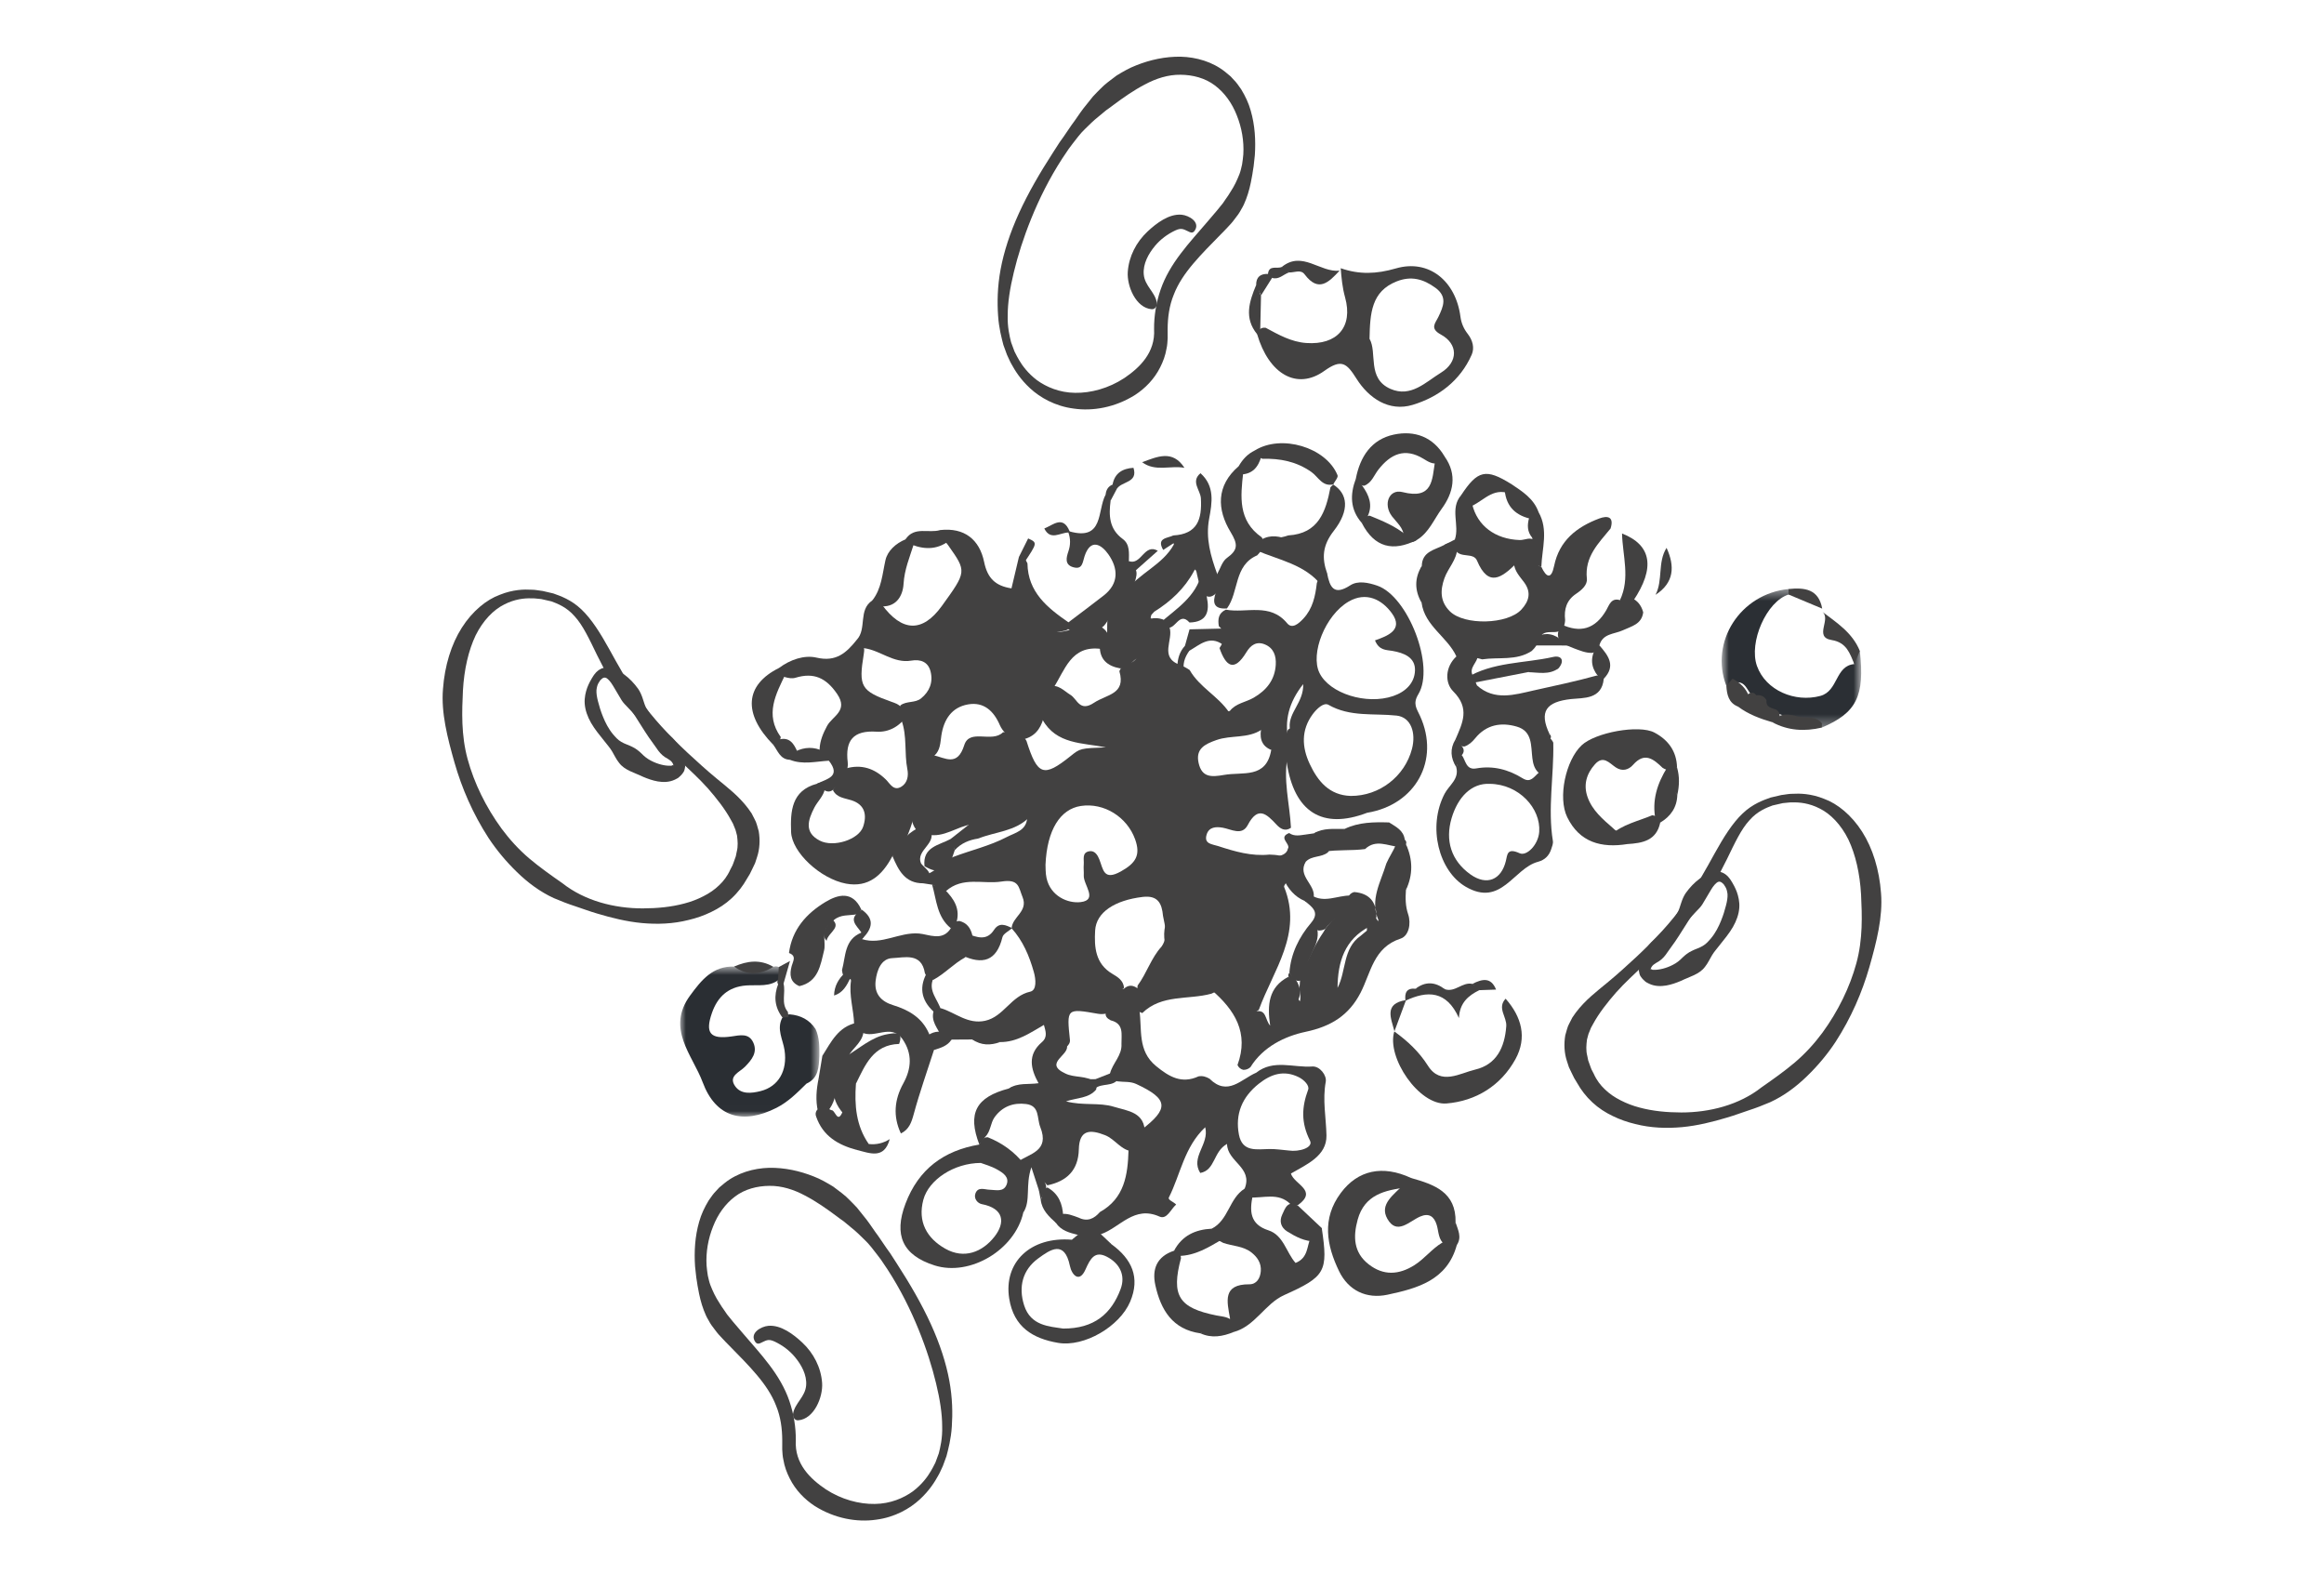 <?xml version="1.0" encoding="UTF-8"?>
<svg width="205px" height="140px" viewBox="0 0 205 140" version="1.1" xmlns="http://www.w3.org/2000/svg" xmlns:xlink="http://www.w3.org/1999/xlink">
    <title>quinoa and black beans</title>
    <defs>
        <polygon id="path-1" points="0 0.739 12.279 0.739 12.279 13.988 0 13.988"></polygon>
        <polygon id="path-3" points="0.866 0.458 13.175 0.458 13.175 12.677 0.866 12.677"></polygon>
    </defs>
    <g id="quinoa-and-black-beans" stroke="none" stroke-width="1" fill="none" fill-rule="evenodd">
        <g id="Group-10-Copy" transform="translate(39, 5)">
            <path d="M43.419,61.648 C42.114,62.899 42.94,64.864 41.894,66.202 C41.357,67.751 41.083,69.432 39.696,70.552 C38.828,72.182 37.619,73.309 35.629,72.937 C33.379,72.515 30.847,70.181 30.782,68.377 C30.718,66.582 30.799,64.724 33.072,64.124 C33.546,63.873 33.68,64.173 33.768,64.55 C33.655,65.222 33.125,65.664 32.832,66.236 C32.276,67.32 31.912,68.424 33.313,69.145 C34.531,69.771 36.748,69.052 37.134,67.924 C37.49,66.881 37.297,65.967 36.109,65.585 C35.496,65.386 34.813,65.366 34.471,64.689 C34.9,64.088 34.918,63.244 35.592,62.784 C36.972,62.383 38.126,62.763 39.14,63.752 C39.511,64.115 39.83,64.814 40.523,64.377 C41.052,64.042 41.151,63.418 41.039,62.851 C40.755,61.419 41.032,59.925 40.519,58.526 C40.369,58.094 40.183,57.664 40.435,57.207 C40.973,56.806 41.726,57.024 42.248,56.598 C43.002,55.985 43.322,55.173 43.086,54.228 C42.869,53.36 42.183,53.131 41.383,53.267 C39.819,53.535 38.653,52.354 37.218,52.169 C36.872,52.038 36.65,51.796 36.578,51.429 C37.485,50.451 36.68,48.796 37.947,47.96 C38.358,47.747 38.572,48.002 38.772,48.3 C40.563,50.755 42.372,50.809 44.075,48.454 C46.275,45.411 46.275,45.411 44.658,43.123 C44.38,42.687 43.803,42.404 43.931,41.752 C46.077,41.509 47.402,42.596 47.809,44.561 C48.103,45.987 48.787,46.674 50.222,46.894 C50.441,45.965 50.66,45.043 50.879,44.122 C51.306,44.079 51.485,44.362 51.631,44.69 C51.672,47.236 53.397,48.611 55.254,49.893 C55.318,50.119 55.293,50.334 55.18,50.539 C54.882,50.674 54.559,50.687 54.198,50.741 C55.113,50.772 55.894,50.28 56.763,50.287 C57.227,50.226 57.691,50.153 58.154,50.304 C58.59,50.582 58.843,50.96 58.807,51.496 C58.71,51.865 58.474,52.104 58.121,52.235 C55.459,51.882 54.942,54.132 53.888,55.728 C52.512,56.254 53.859,57.655 53.043,58.36 C52.771,59.335 52.212,60.022 51.172,60.228 C50.7,60.062 50.229,59.895 49.757,59.728 C49.516,59.506 49.323,59.251 49.193,58.95 C48.663,57.717 47.785,56.885 46.393,57.128 C44.948,57.38 44.254,58.46 44.039,59.864 C43.942,60.497 43.956,61.169 43.419,61.648" id="Fill-1" fill="#424141"></path>
            <path d="M67.855,82.3 C68.225,81.602 69.039,81.952 69.524,81.611 C70.579,80.866 70.867,81.042 70.455,82.276 C71.633,82.414 70.992,83.813 71.793,84.211 C72.724,84.01 72.584,84.949 73.041,85.464 C72.767,83.629 72.9,82.073 74.637,81.16 C75.312,81.588 75.214,82.368 75.461,82.98 C75.511,83.103 75.582,83.227 75.662,83.32 C75.804,82.84 75.554,82.382 75.643,81.922 C75.648,81.702 75.674,81.486 75.714,81.27 C75.756,81.053 75.824,80.844 75.904,80.639 C76.491,79.47 77.014,78.267 77.76,77.184 C78.258,76.225 79.235,75.661 79.772,74.735 C79.875,74.302 79.9,73.82 80.453,73.678 C81.793,73.791 82.418,74.544 82.416,75.863 C82.329,76.235 82.1,76.504 81.799,76.721 C79.61,77.861 79.001,79.842 78.985,82.132 C79.763,80.65 79.429,78.655 81.02,77.541 C81.444,77.215 81.823,76.753 82.414,76.782 C83.424,76.833 82.329,76.307 82.594,76.161 C81.809,74.349 82.806,72.791 83.288,71.161 C83.538,70.581 83.909,70.062 84.146,69.472 C84.325,69.191 84.536,68.969 84.914,69.057 C85.044,69.168 85.081,69.306 85.023,69.467 C85.365,70.811 85.372,72.154 85.018,73.495 C84.966,74.22 84.97,74.919 85.213,75.639 C85.494,76.467 85.266,77.551 84.55,77.784 C82.15,78.565 81.935,80.778 81.015,82.561 C80.001,84.525 78.456,85.524 76.164,86.007 C74.369,86.386 72.421,87.309 71.302,89.123 C71.123,89.288 70.911,89.367 70.668,89.361 C70.429,89.302 70.263,89.156 70.159,88.937 C71.201,86.097 69.91,84.067 67.855,82.3" id="Fill-3" fill="#424141"></path>
            <path d="M96.962,44.994 C97.4,45.935 97.838,46.137 98.087,44.921 C98.544,42.678 100.081,41.479 102.068,40.732 C102.806,40.455 103.401,40.569 103.067,41.617 C102.006,42.915 100.768,44.102 100.978,46.039 C101.038,46.603 100.506,47.053 100.028,47.373 C99.183,47.937 98.951,48.736 99.06,49.687 C99.053,49.908 99.006,50.122 98.925,50.325 C98.808,50.5 98.647,50.627 98.449,50.702 C98.001,50.827 97.503,50.64 97.079,50.92 C96.804,51.201 96.699,51.572 96.527,51.913 C96.416,52.104 96.277,52.267 96.113,52.416 C94.762,53.302 93.203,52.935 91.742,53.155 C91.001,52.932 90.237,52.89 89.469,52.895 C88.675,51.167 86.676,50.219 86.397,48.156 C86.341,47.075 86.026,45.991 86.416,44.913 C86.446,43.64 87.546,43.507 88.37,43.079 C88.857,42.78 89.266,42.801 89.544,43.361 C89.505,44.386 88.733,45.098 88.411,46.007 C88.028,47.083 88.034,48.067 88.895,48.92 C90.168,50.181 93.99,50.081 95.202,48.763 C95.882,48.023 96.091,47.244 95.446,46.366 C95.067,45.85 94.592,45.381 94.544,44.683 C94.7,43.797 95.274,43.915 95.887,44.125 C96.339,44.298 96.473,44.864 96.962,44.994" id="Fill-5" fill="#424141"></path>
            <g id="Group-9" transform="translate(21, 79.495)">
                <mask id="mask-2" fill="white">
                    <use xlink:href="#path-1"></use>
                </mask>
                <g id="Clip-8"></g>
                <path d="M8.216,0.779 C8.379,0.72 8.538,0.726 8.695,0.8 C8.987,1.095 8.989,1.433 8.84,1.793 C7.964,2.616 6.845,2.342 5.818,2.423 C4.228,2.548 3.293,3.425 2.796,4.859 C2.184,6.622 2.646,7.189 4.521,6.921 C5.269,6.813 6.049,6.604 6.442,7.448 C6.851,8.327 6.309,8.986 5.712,9.595 C5.245,10.073 4.22,10.402 4.841,11.299 C5.361,12.05 6.286,11.942 7.096,11.738 C8.666,11.342 9.476,9.945 9.204,8.131 C9.063,7.187 8.484,6.278 8.999,5.283 C9.173,5.085 9.39,4.983 9.653,4.97 C10.618,5.05 11.404,5.444 11.944,6.272 C12.29,7.03 12.283,7.837 12.277,8.644 C12.227,9.61 12.217,10.595 11.141,11.081 C10.329,11.879 9.536,12.687 8.495,13.215 C5.522,14.72 3.137,14.059 1.983,10.961 C1.085,8.55 -1.272,6.227 0.881,3.3 C1.875,1.949 2.868,0.698 4.757,0.757 C5.909,0.839 7.063,0.812 8.216,0.779" id="Fill-7" fill="#2A2E33" mask="url(#mask-2)"></path>
            </g>
            <path d="M47.903,95.272 C47.731,95.498 47.559,95.723 47.387,95.95 C46.329,93.198 47.082,91.767 49.988,91.007 C50.806,90.543 51.83,91.226 52.609,90.539 C51.905,89.266 51.623,88.02 52.905,86.918 C53.447,86.452 53.22,85.927 53.085,85.399 C54.029,84.848 53.657,85.761 53.66,85.995 C53.67,86.994 54.268,87.179 55.075,87.152 C55.509,88.018 52.957,88.747 54.965,89.678 C55.795,90.094 56.822,89.823 57.588,90.44 C57.72,90.644 57.755,90.864 57.692,91.099 C57.047,91.875 56.039,91.809 55.032,92.139 C56.534,92.544 57.946,92.214 59.248,92.615 C60.469,92.991 62.045,93.081 61.98,94.988 C61.643,95.511 61.307,96.035 60.97,96.558 C59.9,96.503 59.389,95.481 58.479,95.123 C57.162,94.604 56.204,94.623 56.164,96.373 C56.122,98.215 55.107,99.183 53.389,99.547 C52.39,98.393 53.179,100.338 52.64,99.983 C52.477,99.483 52.314,98.983 51.978,97.951 C51.425,99.568 51.951,100.897 51.266,101.945 C51.057,100.465 51.61,98.895 50.739,97.494 C51.803,96.733 53.621,96.56 52.764,94.408 C52.449,93.616 52.737,92.534 51.518,92.376 C50.403,92.233 49.424,92.585 48.738,93.53 C48.356,94.056 48.399,94.794 47.903,95.272" id="Fill-10" fill="#424141"></path>
            <path d="M37.029,77.828 C38.759,78.382 40.316,77.197 42.056,77.335 C42.918,77.402 44.13,78.065 44.874,76.869 C44.978,76.489 45.209,76.256 45.617,76.227 C46.285,76.387 46.619,76.849 46.768,77.484 C46.88,78.252 46.669,78.912 46.112,79.457 C45.113,80.004 44.341,80.875 43.336,81.419 C42.948,81.392 42.721,81.162 42.582,80.822 C42.285,78.99 40.76,79.468 39.714,79.507 C38.733,79.543 38.353,80.566 38.24,81.495 C38.098,82.649 38.721,83.33 39.777,83.654 C41.147,84.075 42.314,84.742 42.93,86.121 C43.098,86.61 43.65,86.986 43.386,87.608 C42.782,89.491 42.118,91.359 41.601,93.266 C41.399,94.012 41.182,94.623 40.467,94.971 C39.758,93.458 39.887,91.996 40.684,90.55 C41.408,89.237 41.493,87.916 40.597,86.633 C39.594,85.252 38.138,86.655 37.01,86.053 C36.682,85.911 36.451,85.681 36.343,85.335 C36.308,84.057 35.873,82.807 36.066,81.511 C36.073,81.46 36.041,81.36 36.015,81.356 C35.939,81.345 35.857,81.369 35.772,81.379 C35.426,81.215 35.3,80.922 35.272,80.565 C35.608,79.34 35.47,77.87 36.985,77.257 C37.248,77.428 37.262,77.618 37.029,77.828" id="Fill-12" fill="#424141"></path>
            <g id="Group-16" transform="translate(112, 46.495)">
                <mask id="mask-4" fill="white">
                    <use xlink:href="#path-3"></use>
                </mask>
                <g id="Clip-15"></g>
                <path d="M6.771,0.943 C4.834,1.534 3.234,5.158 3.985,7.252 C4.759,9.406 7.335,10.483 9.564,9.887 C11.174,9.457 10.86,7.228 12.571,7.077 C12.49,6.589 12.099,5.972 13.056,5.92 C13.503,9.897 12.765,11.384 9.703,12.677 C9.558,12.553 9.431,12.414 9.317,12.264 C8.976,11.827 8.482,11.872 8.005,11.857 C7.225,11.852 6.469,11.741 5.764,11.388 C5.365,11.196 4.999,10.948 4.637,10.691 C4.279,10.446 3.917,10.202 3.607,9.893 C3.1,9.479 3.008,8.533 2.057,8.704 C1.813,8.845 1.57,8.986 1.28,8.998 C-0.214,5.119 2.508,0.879 6.763,0.458 C6.92,0.563 6.973,0.67 6.923,0.779 C6.874,0.888 6.823,0.943 6.771,0.943" id="Fill-14" fill="#2B2F34" mask="url(#mask-4)"></path>
            </g>
            <path d="M64.502,42.226 C66.624,42.105 67.037,40.806 66.931,38.955 C66.89,38.231 66.011,37.475 66.894,36.738 C68.174,37.878 67.921,39.346 67.658,40.752 C67.336,42.48 67.794,44.052 68.368,45.626 C68.583,46.163 68.654,46.7 68.372,47.238 C68.034,47.567 67.68,47.816 67.211,47.456 C66.818,46.915 66.743,46.263 66.584,45.647 C66.566,45.577 66.565,45.493 66.535,45.42 C66.429,45.168 66.413,45.197 66.308,45.394 C65.49,46.915 64.267,48.047 62.821,48.95 C62.757,49.025 62.684,49.096 62.619,49.169 C62.556,49.24 62.485,49.309 62.421,49.378 C62.288,49.5 62.146,49.621 62.006,49.736 C61.845,49.961 61.762,50.19 61.991,50.427 C60.477,51.336 62.792,52.031 62.129,52.892 C61.334,52.798 60.916,53.333 60.497,53.869 C60.268,53.896 60.039,53.923 59.81,53.952 C58.687,53.748 57.984,53.168 58.013,51.938 L58.564,51.446 C58.836,50.593 58.413,49.616 59.023,48.821 C59.348,48.21 59.796,47.694 60.267,47.196 C61.455,45.554 63.551,44.845 64.549,43.019 C64.48,42.758 64.339,42.498 64.502,42.226" id="Fill-17" fill="#424141"></path>
            <path d="M89.505,104.813 C88.658,107.925 86.021,108.632 83.397,109.193 C81.548,109.587 79.951,108.841 79.116,107.112 C78.018,104.834 77.578,102.49 79.274,100.217 C80.775,98.205 82.951,97.725 85.484,98.904 C85.639,99.334 85.375,99.547 85.059,99.734 C83.162,99.975 81.369,100.366 80.761,102.571 C80.347,104.073 80.396,105.473 81.731,106.513 C83.035,107.531 84.395,107.453 85.771,106.583 C86.663,106.018 87.303,105.151 88.209,104.607 C88.43,104.509 88.66,104.464 88.901,104.465 C89.143,104.511 89.344,104.627 89.505,104.813" id="Fill-19" fill="#424141"></path>
            <path d="M83.991,85.973 C85.153,86.813 86.165,87.746 86.962,89.002 C88.083,90.768 89.77,89.659 91.128,89.338 C92.998,88.896 93.727,87.401 93.868,85.515 C93.93,84.688 93.033,83.902 93.811,83.085 C95.22,84.683 95.726,86.512 94.677,88.42 C93.385,90.769 91.179,92.114 88.593,92.327 C86.187,92.525 83.281,88.26 83.991,85.973" id="Fill-21" fill="#424141"></path>
            <path d="M70.789,99.84 L71.501,100.444 C71.222,101.798 71.231,102.979 72.882,103.513 C74.225,103.946 74.454,105.464 75.281,106.391 C76.418,105.942 76.265,104.892 76.623,104.133 C76.818,103.71 76.97,103.232 77.592,103.317 C78.17,107.172 77.908,107.596 74.282,109.224 C72.573,109.99 71.724,111.973 69.812,112.487 C69.654,112.328 69.553,112.14 69.511,111.917 C69.489,111.696 69.489,111.475 69.496,111.253 C69.235,109.788 68.822,108.261 71.206,108.276 C71.841,108.278 72.167,107.746 72.215,107.116 C72.268,106.41 71.923,105.89 71.391,105.468 C70.661,104.891 69.727,104.912 68.899,104.622 C68.393,104.341 67.776,104.148 67.884,103.37 C69.374,102.623 69.42,100.687 70.789,99.84" id="Fill-23" fill="#424141"></path>
            <path d="M104.549,69.447 C102.264,69.815 100.332,69.303 99.246,67.079 C98.4,65.346 99.113,62.065 100.509,60.741 C101.704,59.605 105.57,58.889 106.937,59.613 C108.148,60.254 108.894,61.255 108.932,62.685 C108.753,62.846 108.545,62.94 108.304,62.957 C108.07,62.926 107.855,62.848 107.656,62.721 C106.859,61.954 106.076,61.294 105.05,62.46 C104.656,62.908 104.096,63.063 103.531,62.687 C102.955,62.304 102.428,61.586 101.691,62.41 C100.942,63.247 100.657,64.225 101.04,65.306 C101.458,66.487 102.396,67.269 103.304,68.059 C103.72,68.52 104.619,68.552 104.549,69.447" id="Fill-25" fill="#424141"></path>
            <path d="M97.318,62.049 C97.249,62.488 97.172,62.925 96.723,63.16 C96.346,62.813 96.23,62.355 96.17,61.87 C96.034,60.782 96.192,59.493 94.8,59.088 C93.404,58.682 92.105,58.909 91.121,60.122 C90.868,60.434 90.575,60.705 90.18,60.842 C89.743,60.857 89.552,60.553 89.383,60.224 C90.002,58.783 90.697,57.478 89.182,55.971 C88.453,55.245 88.451,53.842 89.469,52.896 C90.062,52.148 90.662,51.531 91.358,52.797 C91.366,53.434 90.542,53.858 90.909,54.581 C91.05,54.864 91.171,55.154 91.28,55.449 C92.815,56.841 94.631,56.269 96.244,55.906 C98.11,55.487 99.996,55.101 101.846,54.583 C102.088,54.603 102.297,54.694 102.467,54.865 C102.303,56.713 100.656,56.54 99.586,56.657 C97.392,56.898 96.733,57.742 97.688,59.752 C97.195,60.458 97.711,61.327 97.318,62.049" id="Fill-27" fill="#424141"></path>
            <path d="M40.465,57.35 C40.629,57.62 40.793,57.89 40.958,58.16 C40.333,59.105 39.354,59.601 38.323,59.535 C36.261,59.402 35.544,60.307 35.778,62.233 C35.818,62.553 35.754,62.868 35.597,63.157 L34.592,64.554 C34.287,64.887 33.958,64.884 33.611,64.627 C33.431,64.459 33.251,64.291 33.072,64.123 C33.9,63.694 35.236,63.526 34.115,62.095 C33.628,61.925 33.31,61.621 33.297,61.072 C33.327,60.33 33.608,59.674 33.955,59.028 C34.424,58.156 35.866,57.703 34.84,56.202 C33.867,54.779 32.774,54.289 31.166,54.779 C30.86,54.871 30.527,54.801 30.212,54.713 C29.872,54.555 29.611,54.349 29.716,53.916 C30.703,53.175 31.951,52.752 33.027,53.003 C34.767,53.411 35.669,52.563 36.578,51.429 C36.723,51.554 36.867,51.679 37.012,51.804 C37.277,52.055 37.246,52.361 37.194,52.684 C36.72,55.568 36.933,55.936 39.638,56.899 C39.941,57.006 40.242,57.101 40.465,57.35" id="Fill-29" fill="#424141"></path>
            <path d="M60.512,47.78 C60.174,48.213 59.836,48.644 59.498,49.077 C58.71,49.22 58.703,50.237 57.972,50.445 C57.678,50.606 57.383,50.766 57.089,50.926 C56.543,50.366 55.682,51 55.144,50.413 C55.144,50.264 55.145,50.116 55.144,49.968 C56.215,49.155 57.294,48.353 58.355,47.526 C59.722,46.46 59.637,45.12 58.764,43.883 C58.154,43.017 57.202,42.46 56.672,44.051 C56.488,44.603 56.498,45.264 55.669,45.029 C54.887,44.806 55.063,44.165 55.244,43.63 C55.437,43.061 55.437,42.523 55.243,41.969 L55.155,41.758 L55.354,41.872 C58.397,42.729 57.771,40.001 58.528,38.624 C58.837,38.669 58.871,38.938 58.967,39.158 C58.8,40.448 58.825,41.653 60.033,42.536 C60.683,43.01 60.584,43.787 60.578,44.494 C60.89,44.856 61.329,45.15 61.248,45.727 C61.15,46.464 60.734,47.087 60.512,47.78" id="Fill-31" fill="#424141"></path>
            <path d="M88.43,35.265 C89.565,36.874 89.205,38.462 88.164,39.886 C87.483,40.819 87.045,41.972 85.993,42.617 C85.516,42.962 85.136,42.861 84.843,42.365 C84.821,41.561 84.225,41.112 83.785,40.536 C82.978,39.476 83.534,38.102 84.714,38.403 C87.41,39.088 87.322,37.314 87.583,35.691 C87.776,35.369 87.996,35.103 88.43,35.265" id="Fill-33" fill="#424141"></path>
            <path d="M68.267,47.22 C68.209,46.683 67.95,46.133 68.369,45.626 C68.646,45.146 68.811,44.512 69.221,44.216 C70.206,43.507 70.214,43.018 69.552,41.928 C68.348,39.946 68.261,37.84 70.261,36.123 C70.455,36.258 70.587,36.44 70.667,36.661 C70.427,38.793 70.186,40.926 72.3,42.393 C72.426,42.602 72.478,42.828 72.461,43.073 C72.358,43.429 72.155,43.722 71.897,43.981 C69.828,44.868 70.301,47.205 69.232,48.664 C68.056,48.752 67.923,48.145 68.267,47.22" id="Fill-35" fill="#424141"></path>
            <path d="M30.596,79.055 C30.864,76.983 32.13,75.572 33.808,74.558 C34.936,73.877 36.204,73.561 36.965,75.198 C36.914,75.412 36.79,75.563 36.582,75.642 C35.902,75.768 35.158,75.637 34.57,76.139 C34.418,76.282 34.266,76.418 34.122,76.566 C33.427,77.232 33.871,78.105 33.689,78.843 C33.371,80.124 33.189,81.596 31.517,81.978 C30.674,81.627 30.633,80.952 30.833,80.207 C30.95,79.77 31.292,79.314 30.596,79.055" id="Fill-37" fill="#424141"></path>
            <path d="M98.676,50.046 C100.393,50.874 101.718,50.49 102.691,48.816 C102.941,48.387 103.113,47.697 103.897,47.931 C104.187,47.694 104.515,47.633 104.875,47.716 C105.453,47.962 105.789,48.411 105.948,49.008 C105.81,50.068 104.918,50.234 104.144,50.594 C103.405,50.937 102.368,50.862 102.082,51.92 C102.015,52.277 101.806,52.5 101.451,52.585 C100.875,52.604 100.362,52.376 99.837,52.183 C99.311,51.95 98.71,51.818 98.451,51.206 C98.36,50.824 98.499,50.505 98.723,50.209 L98.676,50.046 Z" id="Fill-39" fill="#424141"></path>
            <path d="M88.907,104.772 L88.677,104.771 L88.446,104.773 C87.857,104.337 87.916,103.635 87.731,103.035 C87.501,102.278 87.04,101.968 86.273,102.3 C85.314,102.715 84.22,103.974 83.382,102.506 C82.636,101.198 83.986,100.361 84.787,99.496 C85.02,99.298 85.253,99.101 85.485,98.904 C87.519,99.478 89.459,100.147 89.395,102.817 C88.833,103.369 89.626,104.259 88.907,104.772" id="Fill-41" fill="#424141"></path>
            <path d="M71.781,43.524 C71.973,43.356 72.166,43.188 72.357,43.02 C73.006,42.426 73.885,42.503 74.641,42.223 C77.316,42.064 77.952,40.119 78.361,37.973 C78.439,37.893 78.518,37.813 78.598,37.734 C79.88,38.537 80.084,39.988 78.65,41.827 C77.654,43.104 77.586,44.213 78.064,45.566 C77.906,45.928 77.749,46.292 77.591,46.654 C76.11,44.763 73.805,44.405 71.781,43.524" id="Fill-43" fill="#424141"></path>
            <path d="M95.768,44.567 C95.402,44.475 94.991,44.071 94.731,44.716 C93.484,45.93 92.295,46.856 91.287,44.446 C90.974,43.702 89.85,44.249 89.403,43.547 C89.16,43.17 88.776,43.101 88.371,43.08 C88.691,42.916 89.011,42.753 89.331,42.589 C90.14,41.375 89.225,39.916 89.884,38.68 L89.881,38.685 C90.55,38.531 90.681,39.038 90.864,39.48 C91.313,41.367 92.886,42.559 95.055,42.632 C95.517,42.648 95.997,42.297 96.44,42.71 C96.843,43.557 96.505,44.134 95.768,44.567" id="Fill-45" fill="#424141"></path>
            <path d="M69.829,111.652 C69.808,111.842 69.79,112.032 69.769,112.222 C68.859,112.727 67.805,112.131 66.891,112.601 C64.424,112.256 63.394,110.534 62.913,108.355 C62.596,106.914 63.062,105.812 64.562,105.314 C65.034,105.286 65.138,105.598 65.175,105.972 C64.294,109.273 64.963,110.357 68.314,111.026 C68.865,111.136 69.454,111.129 69.829,111.652" id="Fill-47" fill="#424141"></path>
            <path d="M79.608,68.111 C80.857,67.507 82.193,67.502 83.535,67.539 C84.129,67.922 84.808,68.229 84.914,69.057 C84.749,69.27 84.584,69.484 84.419,69.698 C83.409,69.614 82.366,68.986 81.415,69.887 C80.22,70.049 79.011,69.921 77.818,70.12 C76.983,69.927 75.739,70.172 76.188,68.604 C76.424,68.57 76.662,68.535 76.898,68.501 C77.765,68.118 78.75,68.549 79.608,68.111" id="Fill-49" fill="#424141"></path>
            <path d="M88.43,35.265 C88.253,35.457 88.076,35.65 87.898,35.843 C87.372,35.989 86.962,35.707 86.555,35.46 C84.909,34.461 83.662,35.049 82.589,36.419 C82.201,36.915 82.005,37.584 81.34,37.84 C80.921,37.842 80.749,37.545 80.597,37.227 C80.97,35.285 81.966,33.752 83.95,33.331 C85.776,32.944 87.411,33.52 88.43,35.265" id="Fill-51" fill="#424141"></path>
            <path d="M36.502,90.582 C36.365,92.465 36.507,94.288 37.632,95.902 C37.425,96.392 36.878,96.171 36.556,96.42 C34.934,95.984 33.593,95.205 33.002,93.51 C32.905,93.288 32.936,93.081 33.075,92.887 C33.273,92.775 33.486,92.714 33.713,92.708 C33.932,92.733 34.137,92.808 34.327,92.919 C34.677,92.852 34.869,94.204 35.339,93.019 C35.636,92.157 35.089,90.898 36.502,90.582" id="Fill-53" fill="#424141"></path>
            <path d="M71.688,34.729 C74.018,33.275 77.975,34.44 78.984,36.916 C79.061,37.104 78.736,37.458 78.598,37.734 L78.659,37.706 C77.662,37.989 77.285,37.058 76.683,36.633 C75.365,35.704 73.919,35.423 72.361,35.466 C72.013,35.333 71.776,35.099 71.688,34.729" id="Fill-55" fill="#424141"></path>
            <path d="M29.716,53.916 C29.913,54.083 30.112,54.25 30.309,54.418 C29.436,56.223 28.448,58.02 29.871,60.007 C29.814,60.39 29.58,60.604 29.217,60.695 C26.513,57.949 26.699,55.409 29.716,53.916" id="Fill-57" fill="#424141"></path>
            <path d="M38.497,48.458 C38.313,48.292 38.131,48.126 37.947,47.96 C38.768,46.911 38.829,45.638 39.107,44.404 C39.294,43.579 40.018,42.929 40.875,42.57 C41.354,42.307 41.503,42.611 41.605,42.995 C41.245,44.141 40.78,45.226 40.704,46.489 C40.637,47.623 39.998,48.663 38.497,48.458" id="Fill-59" fill="#424141"></path>
            <path d="M43.05,72.379 C42.844,72.555 42.639,72.731 42.433,72.907 C40.827,72.914 40.251,71.753 39.732,70.527 C40.248,69.506 40.872,68.581 41.946,68.059 C42.294,68.074 42.644,68.089 42.992,68.105 C43.807,69.386 41.706,69.957 42.255,71.167 C42.556,71.549 43.056,71.801 43.05,72.379" id="Fill-61" fill="#424141"></path>
            <path d="M91.487,82.334 C90.526,82.81 89.757,83.441 89.693,84.792 C88.594,82.356 86.916,82.355 84.976,83.263 C84.89,82.587 85.057,82.125 85.868,82.205 C86.731,81.941 87.592,81.872 88.446,82.246 C89.347,82.563 89.999,81.584 90.877,81.78 C91.097,81.945 91.42,81.999 91.487,82.334" id="Fill-63" fill="#424141"></path>
            <path d="M79.164,18.873 C78.23,19.872 77.313,20.846 76.079,19.196 C75.728,18.728 75.166,19.059 74.7,19.03 C74.448,18.923 74.137,18.89 74.079,18.537 C75.877,17.084 77.449,19.059 79.164,18.873" id="Fill-65" fill="#424141"></path>
            <path d="M125.055,52.414 C124.894,52.8 124.733,53.185 124.571,53.571 C124.169,52.619 123.887,51.664 122.57,51.452 C120.927,51.188 122.644,49.541 121.683,48.91 C122.99,49.902 124.403,50.792 125.055,52.414" id="Fill-67" fill="#424141"></path>
            <path d="M77.592,103.317 L77.05,104.495 C76.109,104.512 75.315,104.094 74.55,103.619 C73.985,103.267 73.83,102.714 74.102,102.134 C74.359,101.585 74.58,100.813 75.488,101.352 C75.488,101.352 75.465,101.313 75.464,101.312 C76.173,101.98 76.882,102.649 77.592,103.317" id="Fill-69" fill="#424141"></path>
            <path d="M90.427,39.77 C90.373,39.344 90.322,38.917 89.881,38.685 C91.342,36.463 92.071,36.299 94.308,37.693 C94.506,38.121 94.236,38.3 93.91,38.452 C92.447,38.089 91.636,39.458 90.427,39.77" id="Fill-71" fill="#424141"></path>
            <path d="M85.003,42.167 C85.226,42.554 85.612,42.577 85.993,42.616 C83.89,43.688 82.234,43.297 81.123,41.125 C81.246,40.79 81.426,40.52 81.822,40.482 C82.939,40.936 84.052,41.397 85.003,42.167" id="Fill-73" fill="#424141"></path>
            <path d="M95.768,44.567 C96.129,43.891 96.38,43.197 96.148,42.417 C95.708,41.889 95.71,41.296 95.884,40.674 C96.051,40.326 96.266,40.052 96.717,40.171 C97.607,41.738 97.016,43.38 96.962,44.995 C96.564,44.852 96.165,44.71 95.768,44.567" id="Fill-75" fill="#424141"></path>
            <path d="M104.549,69.447 C104.064,69.176 103.578,68.906 103.093,68.635 C104.138,67.7 105.498,67.432 106.738,66.908 C107.143,66.939 107.36,67.177 107.449,67.554 C107.113,69.153 105.874,69.365 104.549,69.447" id="Fill-77" fill="#424141"></path>
            <path d="M107.45,67.554 C107.294,67.519 107.158,67.446 107.043,67.333 C106.689,65.621 107.182,64.098 108.08,62.664 C108.233,62.667 108.387,62.672 108.541,62.679 C109.012,63.434 108.418,64.37 108.957,65.114 C108.923,66.216 108.374,67.001 107.45,67.554" id="Fill-79" fill="#424141"></path>
            <path d="M72.235,21.057 L72.159,24.382 L72.049,24.49 L71.893,24.477 C70.719,23.054 71.197,21.598 71.805,20.14 C72.169,20.342 71.999,20.794 72.235,21.057" id="Fill-81" fill="#424141"></path>
            <path d="M64.941,105.774 L64.563,105.314 C65.269,103.981 66.44,103.443 67.884,103.371 C68.205,103.676 68.526,103.982 68.847,104.289 C67.629,105.005 66.428,105.764 64.941,105.774" id="Fill-83" fill="#424141"></path>
            <path d="M45.343,76.442 C45.187,76.585 45.03,76.727 44.873,76.87 C43.643,75.882 43.612,74.379 43.224,73.03 C43.588,73.167 43.951,73.304 44.316,73.441 C45.15,74.273 45.754,75.183 45.343,76.442" id="Fill-85" fill="#424141"></path>
            <path d="M107.034,47.464 C107.706,46.164 107.201,44.589 108.008,43.321 C108.751,44.953 108.68,46.393 107.034,47.464" id="Fill-87" fill="#424141"></path>
            <path d="M29.216,80.274 C28.059,80.991 26.904,81.07 25.757,80.252 C26.913,79.74 28.068,79.596 29.216,80.274" id="Fill-89" fill="#424141"></path>
            <path d="M96.717,40.17 C96.535,40.376 96.353,40.582 96.171,40.788 C94.756,40.513 93.868,39.733 93.729,38.236 C93.921,38.055 94.114,37.873 94.308,37.692 C95.287,38.347 96.293,38.976 96.717,40.17" id="Fill-91" fill="#424141"></path>
            <path d="M81.633,40.554 L81.123,41.125 C80.088,39.942 80.075,38.62 80.597,37.227 C80.788,37.435 80.981,37.644 81.172,37.852 C81.76,38.679 82.122,39.543 81.633,40.554" id="Fill-93" fill="#424141"></path>
            <path d="M59.063,104.757 C57.936,104.242 56.553,105.91 55.549,104.344 C55.723,104.2 55.896,104.057 56.07,103.913 L58.112,103.858 C58.429,104.157 58.747,104.457 59.063,104.757" id="Fill-95" fill="#424141"></path>
            <path d="M115.925,56.322 C116.321,56.274 116.627,56.409 116.823,56.764 C116.757,57.421 117.305,57.432 117.705,57.604 C117.885,57.724 117.979,57.889 117.991,58.104 C117.901,58.449 117.634,58.594 117.329,58.698 C116.259,58.388 115.223,58.004 114.321,57.328 C114.528,56.8 114.883,56.401 115.374,56.122 C115.606,56.056 115.787,56.131 115.925,56.322" id="Fill-97" fill="#424141"></path>
            <path d="M117.329,58.698 C117.512,58.532 117.694,58.366 117.878,58.201 C118.339,57.921 118.822,58.035 119.305,58.117 C120.078,58.446 121.072,58.001 121.712,58.8 C121.706,58.924 121.702,59.048 121.702,59.173 C120.188,59.528 118.722,59.451 117.329,58.698" id="Fill-99" fill="#424141"></path>
            <path d="M65.48,36.262 C64.245,36.033 62.899,36.635 61.749,35.766 C63.079,35.283 64.43,34.636 65.48,36.262" id="Fill-101" fill="#424141"></path>
            <path d="M41.436,43.045 C41.249,42.887 41.062,42.729 40.875,42.57 C41.651,41.391 42.923,42.064 43.931,41.752 C44.246,42.024 44.561,42.295 44.875,42.566 C43.832,43.463 42.67,43.519 41.436,43.045" id="Fill-103" fill="#424141"></path>
            <path d="M115.282,56.431 C115.29,57.081 114.831,57.232 114.321,57.327 C113.477,56.997 113.333,56.271 113.28,55.493 L113.828,54.857 C114.494,55.214 115.02,55.702 115.282,56.431" id="Fill-105" fill="#424141"></path>
            <path d="M60.983,36.26 C61.413,37.603 59.933,37.438 59.519,38.114 C59.33,38.053 59.203,37.928 59.139,37.739 C59.33,36.719 60.023,36.323 60.983,36.26" id="Fill-107" fill="#424141"></path>
            <path d="M101.642,52.381 C101.788,52.228 101.936,52.073 102.082,51.92 C102.863,52.817 103.57,53.723 102.467,54.865 L102.316,54.902 L102.165,54.86 C101.474,54.143 101.217,53.334 101.642,52.381" id="Fill-109" fill="#424141"></path>
            <path d="M54.783,102.261 C54.569,102.46 54.355,102.658 54.141,102.858 C53.517,102.291 52.901,101.721 52.801,100.812 C53.042,100.478 52.809,99.879 53.4,99.74 C54.389,100.291 54.733,101.197 54.783,102.261" id="Fill-111" fill="#424141"></path>
            <path d="M118.771,47.438 C118.774,47.276 118.772,47.115 118.763,46.953 C120.173,46.807 121.422,46.942 121.737,48.681 C120.749,48.267 119.759,47.853 118.771,47.438" id="Fill-113" fill="#424141"></path>
            <path d="M72.235,21.057 C72.091,20.751 71.949,20.446 71.805,20.14 C71.799,19.437 72.173,19.139 72.847,19.16 C73.13,19.11 73.25,19.227 73.209,19.51 C72.884,20.026 72.559,20.541 72.235,21.057" id="Fill-115" fill="#424141"></path>
            <path d="M29.217,60.696 C29.374,60.542 29.532,60.387 29.691,60.232 C30.623,59.971 31.013,60.561 31.324,61.275 C31.307,61.696 31.078,61.931 30.675,62.013 C29.82,61.983 29.615,61.232 29.217,60.696" id="Fill-117" fill="#424141"></path>
            <path d="M30.675,62.013 C30.834,61.771 30.993,61.528 31.153,61.284 C31.971,60.875 32.794,60.855 33.622,61.253 C33.787,61.534 33.951,61.815 34.115,62.095 C32.967,62.158 31.812,62.468 30.675,62.013" id="Fill-119" fill="#424141"></path>
            <path d="M85.025,83.207 C84.685,84.125 84.344,85.043 84.004,85.961 C83.707,84.807 83.046,83.517 85.025,83.207" id="Fill-121" fill="#424141"></path>
            <path d="M36.556,96.42 C36.795,95.997 37.225,95.974 37.632,95.902 C38.301,95.98 38.916,95.829 39.484,95.471 C38.993,97.284 37.728,96.708 36.556,96.42" id="Fill-123" fill="#424141"></path>
            <path d="M89.884,38.68 C89.649,39.976 90.463,41.42 89.331,42.589 C89.773,41.323 88.863,39.865 89.884,38.68" id="Fill-125" fill="#424141"></path>
            <path d="M55.354,41.871 L55.243,41.969 C54.515,41.971 53.663,42.715 53.118,41.614 C53.909,41.302 54.765,40.418 55.354,41.871" id="Fill-127" fill="#424141"></path>
            <path d="M66.891,112.601 C67.76,111.792 68.807,112.315 69.77,112.221 C69.776,112.312 69.79,112.401 69.813,112.488 C68.853,112.877 67.884,113.057 66.891,112.601" id="Fill-129" fill="#424141"></path>
            <path d="M89.383,60.224 C89.573,60.424 89.764,60.623 89.954,60.824 C90.167,61.083 90.168,61.342 89.949,61.599 C89.784,61.953 89.62,62.307 89.455,62.661 C88.96,61.863 88.876,61.052 89.383,60.224" id="Fill-131" fill="#424141"></path>
            <path d="M85.018,73.495 C85.019,72.152 85.021,70.809 85.023,69.467 C85.631,70.81 85.652,72.153 85.018,73.495" id="Fill-133" fill="#424141"></path>
            <path d="M71.688,34.729 C71.881,34.896 72.075,35.064 72.268,35.231 C72.003,36.209 71.459,36.857 70.359,36.848 C70.327,36.607 70.293,36.365 70.261,36.124 C70.604,35.523 71.053,35.031 71.688,34.729" id="Fill-135" fill="#424141"></path>
            <path d="M51.693,42.49 C52.522,42.87 52.522,42.87 51.301,44.691 C51.161,44.502 51.02,44.312 50.88,44.121 C51.15,43.578 51.422,43.033 51.693,42.49" id="Fill-137" fill="#424141"></path>
            <path d="M86.416,44.913 C86.281,45.993 86.996,47.079 86.396,48.156 C85.774,47.071 85.766,45.99 86.416,44.913" id="Fill-139" fill="#424141"></path>
            <path d="M36.804,75.387 C36.922,75.372 36.976,75.309 36.966,75.198 C38.205,76.045 37.952,76.928 37.029,77.828 C37.008,77.627 36.988,77.426 36.967,77.225 C36.565,76.643 35.819,76.092 36.804,75.387" id="Fill-141" fill="#424141"></path>
            <path d="M43.386,87.609 C43.07,87.279 42.752,86.95 42.436,86.62 C42.991,86.158 43.581,85.818 44.341,86.089 C44.538,86.291 44.737,86.493 44.934,86.694 C44.573,87.259 43.974,87.424 43.386,87.609" id="Fill-143" fill="#424141"></path>
            <path d="M73.208,19.51 C73.088,19.394 72.967,19.277 72.847,19.159 C72.938,18.322 73.674,18.756 74.079,18.537 C74.286,18.701 74.493,18.866 74.7,19.031 C74.205,19.196 73.816,19.697 73.208,19.51" id="Fill-145" fill="#424141"></path>
            <path d="M91.487,82.334 C91.283,82.149 91.08,81.965 90.877,81.78 C91.716,81.358 92.507,81.136 92.969,82.282 C92.475,82.3 91.981,82.316 91.487,82.334" id="Fill-147" fill="#424141"></path>
            <path d="M52.609,90.538 C51.917,91.709 50.852,90.794 49.989,91.007 C50.793,90.466 51.732,90.677 52.609,90.538" id="Fill-149" fill="#424141"></path>
            <path d="M88.907,104.772 C89.054,104.117 88.727,103.342 89.395,102.817 C89.606,103.472 89.97,104.12 89.506,104.813 C89.306,104.799 89.107,104.786 88.907,104.772" id="Fill-151" fill="#424141"></path>
            <path d="M59.139,37.739 C59.266,37.864 59.393,37.989 59.519,38.114 C59.335,38.462 59.152,38.809 58.967,39.157 C58.821,38.98 58.674,38.801 58.528,38.623 C58.567,38.215 58.746,37.904 59.139,37.739" id="Fill-153" fill="#424141"></path>
            <path d="M97.318,62.049 C97.389,61.276 96.979,60.424 97.688,59.752 C97.815,59.858 97.844,59.985 97.773,60.134 C97.531,60.751 97.979,61.531 97.318,62.049" id="Fill-155" fill="#424141"></path>
            <path d="M108.956,65.114 C108.242,64.401 108.717,63.485 108.54,62.679 C108.671,62.686 108.801,62.688 108.932,62.685 C109.165,63.492 109.14,64.302 108.956,65.114" id="Fill-157" fill="#424141"></path>
            <path d="M53.285,99.737 C53.123,100.095 52.962,100.454 52.801,100.812 L52.639,99.983 C52.87,99.672 52.496,99.143 53.016,98.96 C53.031,98.955 53.176,99.322 53.261,99.515 L53.285,99.737 Z" id="Fill-159" fill="#424141"></path>
            <path d="M46.77,86.682 C47.59,86.71 48.438,86.462 49.219,86.911 C48.367,87.22 47.543,87.214 46.77,86.682" id="Fill-161" fill="#424141"></path>
            <path d="M88.446,82.246 L85.868,82.205 C86.738,81.539 87.596,81.598 88.446,82.246" id="Fill-163" fill="#424141"></path>
            <path d="M30.686,79.757 C30.497,80.422 30.306,81.087 30.117,81.752 C30.01,81.924 29.867,81.965 29.686,81.874 C29.598,81.777 29.561,81.672 29.576,81.563 C29.59,81.45 29.61,81.394 29.635,81.394 C29.655,81.028 29.675,80.66 29.695,80.294 C30.026,80.115 30.356,79.936 30.686,79.757" id="Fill-165" fill="#424141"></path>
            <path d="M59.877,71.857 C58.335,72.718 58.323,71.678 57.968,70.788 C57.827,70.434 57.571,70.002 57.1,70.078 C56.41,70.19 56.638,70.803 56.598,71.243 C56.568,71.564 56.616,71.891 56.599,72.214 C56.555,73.043 57.889,74.378 56.325,74.566 C55.208,74.7 53.673,74.054 53.316,72.452 C53.213,71.983 53.238,71.485 53.224,71.268 C53.357,68.201 54.521,66.362 56.343,66.086 C58.392,65.776 60.418,67.063 61.126,69.019 C61.636,70.427 61.18,71.13 59.877,71.857 M74.623,72.618 C74.947,72.048 75.194,71.474 74.743,70.85 C74.221,70.449 73.604,70.395 72.978,70.375 C71.394,70.537 69.915,70.101 68.44,69.62 C67.914,69.449 67.179,69.444 67.439,68.603 C67.646,67.934 68.263,67.898 68.861,68.005 C69.628,68.143 70.554,68.737 71.063,67.77 C71.961,66.062 72.718,66.78 73.597,67.728 C73.924,68.08 74.351,68.376 74.876,68.009 C74.77,65.873 74.15,63.757 74.605,61.599 C74.508,61.373 74.362,61.183 74.165,61.034 C73.801,60.899 73.456,60.927 73.133,61.154 C72.691,63.709 70.64,63.055 68.976,63.348 C67.848,63.546 67.022,63.579 66.731,62.303 C66.441,61.034 67.293,60.628 68.3,60.273 C69.601,59.812 71.078,60.165 72.288,59.354 C72.312,57.996 71.17,58.292 70.421,58.06 C69.898,57.898 69.336,58.215 68.793,57.981 C68.496,57.852 68.687,57.862 68.986,57.985 C69.129,58.044 69.292,57.932 69.407,57.813 C68.448,56.392 66.799,55.611 65.939,54.096 C65.665,53.909 65.373,53.755 65.062,53.636 C63.233,52.958 64.518,51.438 64.17,50.359 C64.087,50.004 63.868,49.766 63.541,49.62 C63.208,49.51 62.87,49.492 62.527,49.56 C62.307,49.622 62.1,49.712 61.911,49.843 C61.738,49.99 61.585,50.155 61.454,50.34 C60.699,51.123 61.076,51.961 61.348,52.796 C61.176,53.401 60.638,53.518 60.14,53.689 C59.946,53.814 59.815,53.988 59.741,54.204 C60.334,56.247 58.624,56.235 57.506,56.982 C56.232,57.834 56.023,56.654 55.432,56.292 C54.82,55.917 54.349,55.316 53.52,55.551 C52.269,56.314 52.796,57.427 52.953,58.464 C54.181,60.672 56.5,60.505 58.552,60.918 C56.287,61.003 56.287,61.003 55.433,61.688 C53.056,63.594 52.516,63.408 51.547,60.351 C51.081,59.493 50.258,59.593 49.48,59.581 C48.509,60.566 46.528,59.221 46.056,60.723 C45.444,62.666 44.374,61.831 43.305,61.603 C41.395,62.667 42.184,64.808 41.424,66.327 C41.341,66.976 41.388,67.599 41.792,68.151 C42.093,68.413 42.447,68.551 42.838,68.61 C44.279,68.915 45.412,67.883 46.741,67.704 C47.085,67.637 47.417,67.544 47.733,67.394 C48.422,66.852 49.225,66.632 50.073,66.534 C50.704,66.434 51.313,66.398 51.605,67.156 C51.53,68.27 50.537,68.445 49.797,68.832 C48.303,69.613 46.648,69.987 45.079,70.584 C44.781,70.721 44.511,70.898 44.263,71.113 C43.818,71.547 43.295,71.862 42.751,72.145 C42.495,72.337 42.282,72.545 42.433,72.908 C42.696,72.948 42.96,72.989 43.224,73.03 C43.65,73.173 43.884,73.725 44.436,73.602 C45.918,72.276 47.704,73.005 49.339,72.753 C50.903,72.51 50.837,73.238 51.201,74.129 C51.718,75.396 50.279,75.873 50.237,76.878 C51.236,77.983 51.792,79.312 52.191,80.72 C52.378,81.375 52.467,82.338 51.873,82.467 C50.179,82.834 49.543,84.673 47.896,85.033 C46.381,85.363 45.304,84.333 44.026,83.933 C43.791,83.94 43.571,84.003 43.372,84.129 C43.065,85.049 43.718,85.689 44.048,86.42 C44.285,86.703 44.528,86.959 44.934,86.694 C45.545,86.69 46.157,86.686 46.77,86.682 C47.554,87.107 48.405,86.801 49.219,86.912 C50.709,86.923 51.87,86.095 53.084,85.399 C53.869,85.922 52.949,88.176 55.065,87.35 C55.257,87.186 55.404,86.971 55.379,86.729 C55.086,83.932 55.082,83.933 57.851,84.415 C58.091,84.457 58.333,84.448 58.57,84.4 C59.796,84.133 59.297,82.661 60.152,82.139 C60.103,81.482 59.597,81.172 59.12,80.892 C57.614,80.005 57.519,78.523 57.602,77.072 C57.693,75.447 59.359,74.402 61.788,74.11 C63.141,73.947 63.49,74.68 63.589,75.781 C63.761,76.692 64.066,77.611 63.464,78.484 C62.538,79.494 62.156,80.843 61.346,81.928 C61.357,82.761 60.167,83.795 61.761,84.353 C63.484,82.67 65.826,83.206 67.862,82.642 C69.256,81.96 70.364,82.027 70.957,83.721 C71.12,84.187 71.494,84.566 72.045,84.058 C73.315,80.563 75.93,77.346 74.276,73.236 C74.221,73.097 74.505,72.828 74.623,72.618" id="Fill-167" fill="#424141"></path>
            <path d="M51.77,67.103 C50.536,68.338 48.794,68.354 47.297,68.959 C46.895,68.626 46.574,68.245 46.533,67.693 C46.546,67.486 46.614,67.298 46.733,67.128 C47.144,67.09 47.555,67.052 47.966,67.013 C48.63,66.242 49.576,66.416 50.429,66.278 C51.025,66.311 51.773,66.097 51.77,67.103" id="Fill-169" fill="#424141"></path>
            <path d="M76.098,74.47 C75.189,74.086 74.612,73.384 74.216,72.508 C74.382,72.002 74.549,71.495 74.715,70.989 C74.393,70.606 74.52,70.196 74.641,69.785 C74.742,69.353 73.754,68.858 74.716,68.474 C75.181,68.803 75.688,68.666 76.188,68.604 C76.419,69.914 77.511,69.392 78.27,69.58 C78.325,69.802 78.286,70.001 78.136,70.176 C77.566,70.652 76.706,70.442 76.179,71.008 C75.417,72.282 77.069,73.015 76.879,74.156 C76.715,74.503 76.499,74.719 76.098,74.47" id="Fill-171" fill="#424141"></path>
            <path d="M65.925,49.905 C65.006,48.882 64.689,50.595 63.94,50.342 C63.749,50.197 63.558,50.052 63.367,49.908 C64.816,48.66 66.503,47.611 66.995,45.563 C67.587,46.168 67.299,46.965 67.455,47.665 C67.714,48.937 67.471,49.866 65.925,49.905" id="Fill-173" fill="#424141"></path>
            <path d="M62.421,60.704 C62.399,62.311 62.794,63.918 62.424,65.526 C61.217,65.362 61.731,64.151 61.226,63.56 C60.66,62.502 61.491,61.367 61.048,60.302 C61.9,59.085 61.926,60.698 62.421,60.704" id="Fill-175" fill="#424141"></path>
            <path d="M42.55,71.397 C42.365,69.686 43.828,69.557 44.849,69.002 C45.257,69.221 45.12,69.646 45.22,69.982 C45.109,70.307 44.997,70.632 44.886,70.957 C44.703,71.138 44.522,71.319 44.34,71.501 C43.711,72.02 43.129,71.724 42.55,71.397" id="Fill-177" fill="#424141"></path>
            <path d="M43.348,84.225 C42.218,83.175 42.048,81.989 42.841,80.664 C43.009,80.864 43.178,81.063 43.346,81.262 C42.81,82.403 43.777,83.19 44.026,84.146 C43.8,84.172 43.575,84.199 43.348,84.225" id="Fill-179" fill="#424141"></path>
            <path d="M74.692,61.712 L74.484,61.691 L74.278,61.719 C74.227,61.548 74.177,61.377 74.128,61.206 C74.192,60.861 74.257,60.518 74.322,60.173 C74.593,59.863 74.353,59.127 75.112,59.225 C76.262,60.272 74.601,60.844 74.692,61.712" id="Fill-181" fill="#424141"></path>
            <path d="M63.947,78.831 C63.58,77.847 63.608,76.872 64.024,75.907 C64.645,76.899 64.714,77.876 63.947,78.831" id="Fill-183" fill="#424141"></path>
            <path d="M64.856,53.749 C64.881,53.079 65.057,52.465 65.525,51.961 C65.867,51.918 66.128,51.946 65.912,52.397 C65.493,52.984 65.273,53.615 65.479,54.341 C65.271,54.144 65.064,53.946 64.856,53.749" id="Fill-185" fill="#424141"></path>
            <path d="M74.641,69.785 C74.665,70.186 74.691,70.587 74.715,70.988 C74.063,70.991 73.411,70.993 72.758,70.996 C73.209,70.317 74.397,70.784 74.641,69.785" id="Fill-187" fill="#424141"></path>
            <path d="M61.992,50.427 C61.656,50.397 61.523,50.189 61.513,49.876 C61.6,49.834 61.691,49.791 61.781,49.748 C61.853,49.815 61.926,49.883 61.998,49.95 C61.977,50.11 61.974,50.268 61.992,50.427" id="Fill-189" fill="#424141"></path>
            <path d="M62.497,49.477 C62.582,49.584 62.607,49.705 62.572,49.836 L61.998,49.951 L62.019,49.967 C61.892,49.849 61.852,49.736 61.902,49.626 C61.95,49.519 61.997,49.465 62.043,49.465 L62.007,49.504 C62.16,49.317 62.324,49.308 62.497,49.477" id="Fill-191" fill="#424141"></path>
            <path d="M83.89,56.392 C81.549,57.193 78.277,56.176 77.388,54.348 C76.563,52.652 77.9,49.262 79.954,48.064 C81.519,47.151 82.91,47.886 83.784,49.099 C84.84,50.564 83.361,51.105 82.287,51.482 C82.657,52.386 83.279,52.313 83.823,52.409 C84.841,52.586 85.855,52.977 85.816,54.139 C85.779,55.244 84.994,56.015 83.89,56.392 M85.551,61.05 C84.919,63.474 82.683,65.214 80.148,65.201 C78.259,65.144 77.245,63.906 76.53,62.38 C75.836,60.902 75.761,59.391 76.795,57.992 C77.143,57.522 77.765,56.927 78.18,57.164 C80.102,58.262 82.161,57.898 84.187,58.115 C85.477,58.252 85.917,59.647 85.551,61.05 M86.26,58.144 C85.962,57.49 85.599,57.076 86.113,56.227 C87.606,53.761 85.195,47.581 82.488,46.655 C81.706,46.387 80.787,46.184 80.103,46.628 C78.648,47.575 78.297,46.769 78.064,45.566 C77.426,45.503 77.311,45.991 77.157,46.435 C77.026,47.577 76.794,48.676 75.975,49.557 C75.568,49.995 74.984,50.51 74.543,49.976 C73.014,48.126 70.942,49.112 69.134,48.772 C68.479,49.066 68.411,49.612 68.514,50.229 C69.22,50.854 69.009,51.503 68.572,52.158 C69.132,53.767 69.858,54.316 70.943,52.527 C71.321,51.902 71.83,51.538 72.563,51.833 C73.355,52.153 73.581,52.848 73.535,53.633 C73.453,54.973 72.713,55.886 71.585,56.539 C70.89,56.942 70.014,57.021 69.479,57.711 C69.094,57.762 68.709,57.813 68.221,57.876 C69.389,59.048 71.246,58.037 72.231,59.369 C72.093,60.275 72.396,60.921 73.313,61.206 L74.127,61.206 C74.487,61.031 74.529,60.661 74.653,60.34 C74.288,58.55 74.674,56.963 75.956,55.339 C76.005,56.952 74.655,57.821 74.766,59.169 C75.024,60.223 74.278,61.189 74.499,62.237 C75.16,66.633 77.647,68.196 81.595,66.687 C85.879,65.982 88.043,62.05 86.26,58.144" id="Fill-193" fill="#424141"></path>
            <path d="M65.93,50.508 L68.839,50.438 C70.1,50.88 69.276,51.375 68.875,51.86 C67.701,51.009 66.835,51.867 65.911,52.398 L65.525,51.961 C65.66,51.477 65.795,50.992 65.93,50.508" id="Fill-195" fill="#424141"></path>
            <path d="M74.696,96.477 C74.132,96.429 73.567,96.338 73.003,96.344 C71.878,96.355 70.586,96.654 70.285,95.071 C69.938,93.247 70.578,91.744 72.041,90.585 C73.116,89.735 74.247,89.356 75.565,90.009 C76.043,90.246 76.523,90.754 76.393,91.105 C75.818,92.658 75.757,94.016 76.554,95.605 C76.873,96.24 75.555,96.612 74.696,96.477 M78.008,95.14 C77.975,93.568 77.648,92.023 77.944,90.413 C78.047,89.853 77.421,89.018 76.755,89.066 C75.104,89.185 73.337,88.406 71.81,89.612 C70.489,90.179 69.293,91.727 67.693,90.143 C67.392,89.967 67.075,89.868 66.721,89.936 C65.231,90.618 64.136,89.978 62.978,89.029 C61.311,87.664 61.759,85.793 61.504,84.078 C60.537,83.519 62.353,82.737 61.351,82.181 C60.94,81.869 60.537,81.849 60.141,82.208 C58.896,82.327 59.332,83.751 58.562,84.239 C58.432,84.636 58.674,84.832 58.975,84.994 C60.168,85.285 59.911,86.234 59.925,87.066 C59.993,88.105 59.122,88.781 58.908,89.71 C58.973,90.081 59.214,90.281 59.562,90.374 C60.121,90.452 60.695,90.36 61.235,90.612 C64.071,91.932 64.158,92.772 61.646,94.679 C61.062,95.131 60.724,95.738 60.547,96.445 C60.484,98.623 60.192,100.696 58.023,101.903 C57.51,102.497 56.917,102.777 56.151,102.399 C55.63,102.213 55.117,101.978 54.536,102.088 C54.205,102.242 53.937,102.428 54.141,102.858 C54.6,103.545 55.336,103.73 56.07,103.914 C56.765,104.417 57.446,104.411 58.112,103.858 C59.802,103.268 61.036,101.299 63.276,102.301 C63.937,102.596 64.275,101.644 64.747,101.243 C64.545,101.007 63.995,100.841 64.107,100.618 C65.133,98.581 65.459,96.166 67.312,94.424 C67.696,95.933 65.984,97.043 66.873,98.456 C68.213,98.214 68.001,96.577 69.237,95.894 C69.258,97.485 71.545,97.956 70.79,99.84 C70.586,100.261 70.849,100.452 71.174,100.611 C72.416,100.712 73.771,100.123 74.845,101.218 C75.036,101.35 75.243,101.378 75.464,101.312 C77.298,99.994 75.181,99.496 74.87,98.508 C76.243,97.709 78.044,96.962 78.008,95.14" id="Fill-197" fill="#424141"></path>
            <path d="M60.498,87.431 C60.14,86.451 60.255,85.202 58.98,84.74 C59.632,84.499 60.419,83.928 60.506,85.26 C60.553,85.981 60.504,86.707 60.498,87.431" id="Fill-199" fill="#424141"></path>
            <path d="M59.667,90.141 C59.169,90.895 58.188,90.495 57.59,91.01 C57.591,90.869 57.593,90.728 57.594,90.586 C57.415,90.485 57.36,90.393 57.428,90.308 C57.49,90.228 57.555,90.188 57.621,90.188 C58.102,89.998 58.583,89.81 59.063,89.62 C59.265,89.794 59.466,89.967 59.667,90.141" id="Fill-201" fill="#424141"></path>
            <path d="M56.128,102.934 C56.877,103.1 57.543,102.964 58.091,102.397 C57.767,103.783 56.974,103.454 56.128,102.934" id="Fill-203" fill="#424141"></path>
            <path d="M76.67,73.954 C77.813,74.684 78.969,73.97 80.119,73.987 C80.284,74.274 80.45,74.562 80.616,74.85 C79.608,75.405 78.601,75.959 77.904,76.924 C77.713,77.038 77.507,77.086 77.285,77.069 C76.947,76.955 76.735,76.729 76.665,76.377 C77.446,75.453 76.718,74.977 76.098,74.47 C76.288,74.298 76.48,74.126 76.67,73.954" id="Fill-205" fill="#424141"></path>
            <path d="M76.665,76.377 C76.843,76.57 77.02,76.763 77.198,76.956 C77.502,78.469 76.031,79.542 76.191,81.02 L76.203,81.01 C76.08,81.389 75.813,81.542 75.426,81.507 C75.047,81.413 74.946,81.051 74.737,80.794 C74.866,79.098 75.579,77.656 76.665,76.377" id="Fill-207" fill="#424141"></path>
            <path d="M81.588,77.856 C81.581,77.365 81.574,76.875 81.567,76.384 C81.755,76.177 81.943,75.969 82.131,75.761 C82.484,75.893 82.485,76.543 83.039,76.379 C83.314,76.515 83.752,76.591 83.828,76.799 C83.98,77.215 83.531,77.426 83.25,77.307 C82.49,76.984 82.048,77.396 81.588,77.856" id="Fill-209" fill="#424141"></path>
            <path d="M74.738,80.794 L75.292,81.383 C75.825,82.186 75.796,82.967 75.2,83.726 C74.399,83.014 74.99,82.017 74.682,81.203 C74.61,81.054 74.629,80.918 74.738,80.794" id="Fill-211" fill="#424141"></path>
            <path d="M88.094,27.879 C86.777,28.684 85.461,30.09 83.659,29.302 C81.554,28.381 82.51,26.102 81.806,24.881 C81.848,22.614 81.975,20.701 84.196,19.821 C85.476,19.314 86.547,19.604 87.615,20.382 C88.705,21.176 88.317,22.029 87.88,22.951 C87.628,23.483 87.087,23.96 88.093,24.503 C89.623,25.329 89.66,26.922 88.094,27.879 M90.473,24.455 C90.124,24.005 89.904,23.525 89.824,22.922 C89.416,19.798 87.05,17.828 84.137,18.673 C82.388,19.181 80.889,19.221 79.264,18.657 C79.332,19.524 79.41,20.368 79.65,21.23 C80.374,23.837 78.943,25.45 76.223,25.253 C74.895,25.156 73.779,24.52 72.649,23.911 C72.213,23.854 71.999,24.093 71.892,24.477 C72.919,27.991 75.399,29.449 77.821,27.712 C79.337,26.624 79.794,27.033 80.657,28.402 C81.738,30.119 83.522,31.341 85.613,30.709 C87.877,30.025 89.804,28.586 90.816,26.29 C91.082,25.688 90.907,25.015 90.473,24.455" id="Fill-213" fill="#424141"></path>
            <path d="M100.181,51.936 C98.871,51.933 97.561,51.93 96.251,51.927 C96.263,51.713 96.275,51.499 96.287,51.285 C97.079,50.798 97.857,50.783 98.616,51.357 C99.167,51.468 99.811,51.332 100.181,51.936" id="Fill-215" fill="#424141"></path>
            <path d="M30.497,84.248 C30.52,84.402 30.541,84.558 30.559,84.714 C30.379,84.723 30.197,84.732 30.017,84.742 C29.313,83.818 29.238,82.818 29.657,81.76 C29.81,81.754 29.963,81.752 30.116,81.752 C30.327,82.571 29.86,83.493 30.497,84.248" id="Fill-217" fill="#424141"></path>
            <path d="M49.789,99.494 C49.517,100.165 48.85,99.949 48.297,99.935 C47.848,99.925 47.274,99.64 47.043,100.262 C46.875,100.713 47.235,101.134 47.601,101.204 C49.576,101.582 49.695,102.845 48.709,104.092 C47.652,105.428 46.053,106.081 44.379,105.133 C42.754,104.212 41.933,102.754 42.447,100.823 C42.915,99.068 45.131,97.582 47.515,97.571 C47.813,97.687 48.447,97.853 48.993,98.17 C49.458,98.44 50.066,98.81 49.789,99.494 M51.337,97.675 C50.485,96.59 49.409,95.816 48.136,95.307 C47.685,95.289 47.539,95.621 47.387,95.949 C44.249,96.483 42.028,98.11 40.871,101.17 C39.826,103.929 40.611,105.712 43.436,106.609 C46.563,107.604 50.528,105.242 51.266,101.944 C51.598,100.526 51.55,99.101 51.337,97.675" id="Fill-219" fill="#424141"></path>
            <path d="M63.132,43.579 C62.414,44.217 61.696,44.853 60.979,45.491 C60.845,45.158 60.711,44.825 60.578,44.493 C61.679,44.888 61.926,42.891 63.132,43.579" id="Fill-221" fill="#424141"></path>
            <path d="M64.954,42.629 C64.505,42.921 64.055,43.213 63.605,43.505 C62.989,42.437 63.962,42.483 64.502,42.226 C64.652,42.36 64.804,42.495 64.954,42.629" id="Fill-223" fill="#424141"></path>
            <path d="M57.621,90.188 C57.619,90.322 57.61,90.455 57.594,90.586 C56.603,90.498 55.538,90.919 54.645,90.16 C55.637,90.169 56.629,90.178 57.621,90.188" id="Fill-225" fill="#424141"></path>
            <path d="M95.047,70.256 C93.929,69.748 93.971,70.378 93.831,70.943 C93.426,72.592 92.159,73.153 90.712,72.126 C89.008,70.916 88.463,69.13 89.044,67.168 C89.591,65.318 90.785,64.054 92.421,64.135 C95,64.169 96.923,66.306 96.774,68.372 C96.691,69.516 95.667,70.538 95.047,70.256 M98.016,60.543 C98.014,60.405 97.858,60.271 97.773,60.134 C97.159,60.527 97.175,61.241 96.916,61.818 C96.887,61.893 96.841,61.955 96.806,62.027 C96.79,62.38 96.765,62.751 96.723,63.16 C96.319,63.498 96.02,64.084 95.325,63.654 C94.065,62.873 92.713,62.507 91.216,62.775 C90.318,62.935 90.294,62.09 89.957,61.611 C89.518,61.806 89.628,62.315 89.455,62.66 C89.741,63.716 88.822,64.252 88.428,65.009 C86.899,67.943 87.928,71.829 90.282,73.205 C93.432,75.046 94.501,71.586 96.668,71.01 C97.268,70.851 97.647,70.471 97.833,69.895 C97.908,69.663 98.016,69.406 97.98,69.182 C97.513,66.298 98.074,63.422 98.016,60.543" id="Fill-227" fill="#424141"></path>
            <path d="M33.541,88.123 C34.311,86.91 34.939,85.552 36.554,85.214 C36.763,85.398 36.971,85.584 37.18,85.769 C37.213,86.844 36.27,87.36 35.821,88.161 C34.513,89.523 35.233,91.649 33.989,93.034 C33.856,93.03 33.724,93.026 33.591,93.02 C33.062,92.109 33.65,91.051 33.21,90.128 C33.32,89.459 33.431,88.791 33.541,88.123" id="Fill-229" fill="#424141"></path>
            <path d="M46.336,77.359 C47.176,77.667 48.026,78.018 48.677,77.024 C49.15,76.3 49.72,76.596 50.29,76.857 C49.991,77.124 49.501,77.344 49.423,77.666 C48.907,79.79 47.654,80.109 45.849,79.259 C46.215,78.678 46.387,78.047 46.336,77.359" id="Fill-231" fill="#424141"></path>
            <path d="M36.014,81.255 C35.695,81.921 35.357,82.569 34.574,82.805 C34.587,81.975 34.969,81.324 35.561,80.776 C35.711,80.936 35.863,81.095 36.014,81.255" id="Fill-233" fill="#424141"></path>
            <path d="M62.043,49.465 C62.035,49.632 62.027,49.8 62.02,49.967 C61.851,49.937 61.681,49.906 61.512,49.876 C61.689,49.739 61.865,49.602 62.043,49.465" id="Fill-235" fill="#424141"></path>
            <path d="M62.497,49.477 C62.334,49.486 62.17,49.495 62.007,49.503 C62.017,49.256 62.026,49.009 62.035,48.761 C62.395,48.867 62.658,49.035 62.497,49.477" id="Fill-237" fill="#424141"></path>
            <path d="M35.584,88.183 C36.813,87.492 37.863,86.452 39.32,86.209 C39.946,86.106 40.714,85.951 40.313,87.075 C38.027,87.141 37.322,88.924 36.502,90.582 C35.563,91.37 36.527,92.703 35.662,93.511 C34.171,91.986 34.151,90.667 35.584,88.183" id="Fill-239" fill="#424141"></path>
            <path d="M59.846,108.705 C59.034,110.866 57.53,112.189 54.781,112.18 C53.575,111.988 51.917,111.955 51.337,110.126 C50.823,108.506 51.192,107.008 52.582,105.992 C53.631,105.227 54.895,104.328 55.376,106.653 C55.54,107.446 56.208,108.194 56.751,106.969 C57.187,105.987 57.582,105.296 58.642,105.847 C59.74,106.418 60.316,107.455 59.846,108.705 M59.063,104.757 C57.961,104.025 56.69,104.741 55.549,104.344 C51.901,104.046 49.514,106.337 50.022,109.53 C50.423,112.054 52.115,113.065 54.341,113.442 C56.637,113.831 59.762,112.002 60.692,109.809 C61.598,107.674 60.832,106.046 59.063,104.757" id="Fill-241" fill="#424141"></path>
            <path d="M104.079,42.055 C106.691,43.072 107.025,45.083 105.067,47.994 C104.677,47.973 104.287,47.951 103.897,47.931 C104.817,45.998 104.129,44.017 104.079,42.055" id="Fill-243" fill="#424141"></path>
            <path d="M90.307,54.814 C92.669,53.363 95.431,53.523 98.007,52.943 C98.729,52.78 99.056,53.262 98.475,53.947 C97.6,54.268 96.639,53.902 95.772,54.285 C94.134,54.603 92.496,54.922 90.86,55.241 C90.675,55.099 90.491,54.957 90.307,54.814" id="Fill-245" fill="#424141"></path>
            <path d="M79.608,68.111 C78.796,68.877 77.814,68.448 76.899,68.501 C77.748,67.997 78.689,68.129 79.608,68.111" id="Fill-247" fill="#424141"></path>
            <path d="M72.27,42.592 C73.091,42.118 73.905,42.298 74.716,42.621 C74.037,43.382 73.136,42.85 72.357,43.021 C72.306,42.882 72.277,42.739 72.27,42.592" id="Fill-249" fill="#424141"></path>
            <path d="M33.21,90.128 C33.915,91.016 33.361,92.069 33.591,93.021 L33.37,93.028 L33.15,93.017 C32.927,92.049 33.013,91.087 33.21,90.128" id="Fill-251" fill="#424141"></path>
            <path d="M45.22,69.982 C45.097,69.656 44.973,69.33 44.849,69.003 C45.497,68.492 46.147,67.981 46.795,67.47 C46.963,67.967 47.13,68.463 47.297,68.96 C46.494,69.076 45.78,69.372 45.22,69.982" id="Fill-253" fill="#424141"></path>
            <path d="M78.074,70.014 C77.408,70.858 76.483,70.185 75.714,70.416 C76.403,69.712 77.28,70.108 78.074,70.014" id="Fill-255" fill="#424141"></path>
            <path d="M95.772,54.285 C96.598,53.577 97.56,53.949 98.474,53.947 C97.636,54.556 96.689,54.303 95.772,54.285" id="Fill-257" fill="#424141"></path>
            <path d="M34.092,75.868 C35.51,76.718 34.071,77.174 33.905,77.984 C33.141,77.007 34.466,76.543 34.145,75.812 C34.146,75.811 34.092,75.868 34.092,75.868" id="Fill-259" fill="#424141"></path>
            <g id="Group-7" transform="translate(99, 65)" fill="#424141">
                <path d="M19.131,0.124 C19.131,0.124 19.216,0.113 19.381,0.089 C19.547,0.075 19.789,0.012 20.115,0.013 C20.756,-0.024 21.75,-0.011 22.911,0.46 C24.087,0.887 25.331,1.9 26.26,3.36 C27.192,4.82 27.776,6.714 27.926,8.783 C28.096,10.869 27.532,13.065 26.903,15.279 C26.265,17.507 25.296,19.764 23.907,21.908 C23.201,22.975 22.362,23.985 21.41,24.907 C20.463,25.832 19.373,26.654 18.141,27.217 C17.518,27.483 16.889,27.729 16.247,27.935 C15.61,28.147 14.982,28.382 14.337,28.571 C13.051,28.957 11.731,29.287 10.367,29.414 C9.006,29.538 7.607,29.488 6.251,29.14 C5.571,28.981 4.901,28.747 4.261,28.435 C3.619,28.129 3.004,27.733 2.466,27.232 C1.896,26.705 1.455,26.115 1.125,25.528 L0.858,25.086 L0.623,24.608 L0.393,24.126 C0.332,23.954 0.276,23.775 0.221,23.598 C-0.016,22.899 -0.057,22.083 0.072,21.315 C0.187,20.951 0.255,20.553 0.444,20.238 L0.695,19.748 C0.79,19.599 0.892,19.458 0.996,19.317 C1.832,18.205 2.834,17.454 3.757,16.69 C4.684,15.929 5.533,15.148 6.357,14.388 C8,12.849 9.43,11.314 10.533,9.745 C11.653,8.183 12.494,6.638 13.265,5.243 C14.037,3.853 14.814,2.602 15.714,1.75 C16.614,0.89 17.566,0.565 18.19,0.343 C18.789,0.203 19.108,0.129 19.108,0.129 L19.131,0.124 Z M19.273,0.833 C19.273,0.833 18.953,0.905 18.355,1.043 C17.841,1.234 17.026,1.537 16.319,2.349 C15.59,3.132 15.021,4.36 14.324,5.798 C13.621,7.233 12.721,8.863 11.482,10.451 C10.256,12.057 8.666,13.553 7.024,15.093 C6.21,15.879 5.343,16.652 4.562,17.528 C3.794,18.408 3.045,19.356 2.532,20.305 C2.472,20.424 2.405,20.54 2.34,20.654 L2.199,21.005 C2.082,21.235 2.063,21.466 1.987,21.694 C1.932,22.154 1.88,22.625 2.016,23.14 L2.095,23.528 L2.237,23.923 C2.287,24.054 2.325,24.189 2.385,24.321 L2.588,24.713 C2.835,25.269 3.18,25.717 3.553,26.069 C3.95,26.458 4.428,26.786 4.953,27.049 C5.474,27.318 6.036,27.534 6.624,27.686 C7.796,28.003 9.046,28.117 10.299,28.12 C12.801,28.123 15.42,27.456 17.392,25.898 C18.407,25.19 19.397,24.491 20.319,23.712 C21.238,22.931 22.047,22.041 22.749,21.095 C24.141,19.189 25.178,17.064 25.751,14.954 C26.332,12.83 26.254,10.734 26.164,8.895 C26.059,7.043 25.678,5.377 25.045,4.044 C24.394,2.727 23.467,1.781 22.524,1.316 C21.586,0.831 20.714,0.754 20.14,0.774 C19.85,0.759 19.628,0.81 19.478,0.815 C19.328,0.829 19.25,0.837 19.25,0.837 L19.273,0.833 L19.273,0.833 Z" id="Fill-181-Copy"></path>
                <path d="M14.052,8.003 C14.05,8.001 13.997,7.945 13.898,7.858 C13.792,7.771 13.655,7.724 13.515,7.8 C13.359,7.883 13.135,8.129 12.922,8.489 C12.699,8.865 12.447,9.289 12.173,9.751 C11.886,10.217 11.332,10.586 10.958,11.183 C10.574,11.774 10.195,12.411 9.767,13.038 C9.549,13.343 9.328,13.653 9.103,13.967 C8.895,14.287 8.654,14.578 8.34,14.782 C8.173,14.882 8.007,14.971 7.866,15.081 C7.733,15.187 7.645,15.331 7.616,15.434 C7.582,15.496 7.623,15.501 7.605,15.53 C7.635,15.516 7.617,15.524 7.624,15.484 C7.627,15.47 7.596,15.454 7.605,15.462 L7.741,15.521 L7.81,15.551 L7.844,15.565 L7.852,15.569 C7.824,15.552 7.929,15.613 7.79,15.532 L7.801,15.532 L7.888,15.537 C8.327,15.556 8.991,15.405 9.586,15.087 C9.89,14.933 10.165,14.718 10.406,14.466 C10.654,14.226 10.915,14.019 11.228,13.872 C11.531,13.713 11.898,13.616 12.193,13.435 C12.498,13.267 12.708,13.008 12.92,12.769 C13.33,12.277 13.6,11.73 13.803,11.234 C14.006,10.736 14.143,10.288 14.241,9.895 C14.346,9.504 14.403,9.155 14.385,8.858 C14.346,8.553 14.29,8.381 14.192,8.22 C14.118,8.106 14.072,8.034 14.052,8.003 Z M14.686,7.654 C14.71,7.693 14.748,7.754 14.8,7.836 C14.892,7.985 15.069,8.305 15.203,8.661 C15.334,9.03 15.462,9.52 15.422,10.073 C15.382,10.624 15.181,11.208 14.862,11.76 C14.542,12.315 14.112,12.835 13.673,13.383 C13.461,13.665 13.213,13.925 13.018,14.253 C12.821,14.578 12.651,14.962 12.395,15.277 C11.902,15.947 11.018,16.147 10.261,16.52 C9.864,16.687 9.443,16.84 8.978,16.923 C8.518,16.997 7.978,17.012 7.459,16.76 L7.271,16.662 L7.248,16.649 C7.102,16.566 7.204,16.622 7.169,16.603 L7.163,16.596 L7.135,16.572 L6.97,16.423 C6.909,16.367 6.822,16.266 6.762,16.179 C6.613,16.004 6.596,15.798 6.562,15.602 C6.573,15.441 6.596,15.24 6.645,15.126 C6.738,14.857 6.858,14.669 6.935,14.451 L7.161,13.828 C7.331,13.434 7.596,13.153 7.882,12.905 C8.161,12.65 8.414,12.389 8.664,12.133 C9.17,11.631 9.624,11.118 9.936,10.561 C10.098,10.296 10.197,9.949 10.294,9.646 C10.398,9.322 10.527,9.021 10.701,8.766 C11.062,8.263 11.471,7.837 11.916,7.509 C12.36,7.189 12.833,6.921 13.358,6.875 C13.622,6.861 13.873,6.917 14.045,7.018 C14.224,7.116 14.333,7.218 14.42,7.304 C14.574,7.479 14.637,7.577 14.637,7.577 L14.686,7.654 L14.686,7.654 Z" id="Fill-182-Copy"></path>
            </g>
            <g id="Group-7" transform="translate(14, 62) scale(-1, 1) translate(-14, -62) translate(0, 47)" fill="#424141">
                <path d="M19.131,0.124 C19.131,0.124 19.216,0.113 19.381,0.089 C19.547,0.075 19.789,0.012 20.115,0.013 C20.756,-0.024 21.75,-0.011 22.911,0.46 C24.087,0.887 25.331,1.9 26.26,3.36 C27.192,4.82 27.776,6.714 27.926,8.783 C28.096,10.869 27.532,13.065 26.903,15.279 C26.265,17.507 25.296,19.764 23.907,21.908 C23.201,22.975 22.362,23.985 21.41,24.907 C20.463,25.832 19.373,26.654 18.141,27.217 C17.518,27.483 16.889,27.729 16.247,27.935 C15.61,28.147 14.982,28.382 14.337,28.571 C13.051,28.957 11.731,29.287 10.367,29.414 C9.006,29.538 7.607,29.488 6.251,29.14 C5.571,28.981 4.901,28.747 4.261,28.435 C3.619,28.129 3.004,27.733 2.466,27.232 C1.896,26.705 1.455,26.115 1.125,25.528 L0.858,25.086 L0.623,24.608 L0.393,24.126 C0.332,23.954 0.276,23.775 0.221,23.598 C-0.016,22.899 -0.057,22.083 0.072,21.315 C0.187,20.951 0.255,20.553 0.444,20.238 L0.695,19.748 C0.79,19.599 0.892,19.458 0.996,19.317 C1.832,18.205 2.834,17.454 3.757,16.69 C4.684,15.929 5.533,15.148 6.357,14.388 C8,12.849 9.43,11.314 10.533,9.745 C11.653,8.183 12.494,6.638 13.265,5.243 C14.037,3.853 14.814,2.602 15.714,1.75 C16.614,0.89 17.566,0.565 18.19,0.343 C18.789,0.203 19.108,0.129 19.108,0.129 L19.131,0.124 Z M19.273,0.833 C19.273,0.833 18.953,0.905 18.355,1.043 C17.841,1.234 17.026,1.537 16.319,2.349 C15.59,3.132 15.021,4.36 14.324,5.798 C13.621,7.233 12.721,8.863 11.482,10.451 C10.256,12.057 8.666,13.553 7.024,15.093 C6.21,15.879 5.343,16.652 4.562,17.528 C3.794,18.408 3.045,19.356 2.532,20.305 C2.472,20.424 2.405,20.54 2.34,20.654 L2.199,21.005 C2.082,21.235 2.063,21.466 1.987,21.694 C1.932,22.154 1.88,22.625 2.016,23.14 L2.095,23.528 L2.237,23.923 C2.287,24.054 2.325,24.189 2.385,24.321 L2.588,24.713 C2.835,25.269 3.18,25.717 3.553,26.069 C3.95,26.458 4.428,26.786 4.953,27.049 C5.474,27.318 6.036,27.534 6.624,27.686 C7.796,28.003 9.046,28.117 10.299,28.12 C12.801,28.123 15.42,27.456 17.392,25.898 C18.407,25.19 19.397,24.491 20.319,23.712 C21.238,22.931 22.047,22.041 22.749,21.095 C24.141,19.189 25.178,17.064 25.751,14.954 C26.332,12.83 26.254,10.734 26.164,8.895 C26.059,7.043 25.678,5.377 25.045,4.044 C24.394,2.727 23.467,1.781 22.524,1.316 C21.586,0.831 20.714,0.754 20.14,0.774 C19.85,0.759 19.628,0.81 19.478,0.815 C19.328,0.829 19.25,0.837 19.25,0.837 L19.273,0.833 L19.273,0.833 Z" id="Fill-181-Copy"></path>
                <path d="M14.052,8.003 C14.05,8.001 13.997,7.945 13.898,7.858 C13.792,7.771 13.655,7.724 13.515,7.8 C13.359,7.883 13.135,8.129 12.922,8.489 C12.699,8.865 12.447,9.289 12.173,9.751 C11.886,10.217 11.332,10.586 10.958,11.183 C10.574,11.774 10.195,12.411 9.767,13.038 C9.549,13.343 9.328,13.653 9.103,13.967 C8.895,14.287 8.654,14.578 8.34,14.782 C8.173,14.882 8.007,14.971 7.866,15.081 C7.733,15.187 7.645,15.331 7.616,15.434 C7.582,15.496 7.623,15.501 7.605,15.53 C7.635,15.516 7.617,15.524 7.624,15.484 C7.627,15.47 7.596,15.454 7.605,15.462 L7.741,15.521 L7.81,15.551 L7.844,15.565 L7.852,15.569 C7.824,15.552 7.929,15.613 7.79,15.532 L7.801,15.532 L7.888,15.537 C8.327,15.556 8.991,15.405 9.586,15.087 C9.89,14.933 10.165,14.718 10.406,14.466 C10.654,14.226 10.915,14.019 11.228,13.872 C11.531,13.713 11.898,13.616 12.193,13.435 C12.498,13.267 12.708,13.008 12.92,12.769 C13.33,12.277 13.6,11.73 13.803,11.234 C14.006,10.736 14.143,10.288 14.241,9.895 C14.346,9.504 14.403,9.155 14.385,8.858 C14.346,8.553 14.29,8.381 14.192,8.22 C14.118,8.106 14.072,8.034 14.052,8.003 Z M14.686,7.654 C14.71,7.693 14.748,7.754 14.8,7.836 C14.892,7.985 15.069,8.305 15.203,8.661 C15.334,9.03 15.462,9.52 15.422,10.073 C15.382,10.624 15.181,11.208 14.862,11.76 C14.542,12.315 14.112,12.835 13.673,13.383 C13.461,13.665 13.213,13.925 13.018,14.253 C12.821,14.578 12.651,14.962 12.395,15.277 C11.902,15.947 11.018,16.147 10.261,16.52 C9.864,16.687 9.443,16.84 8.978,16.923 C8.518,16.997 7.978,17.012 7.459,16.76 L7.271,16.662 L7.248,16.649 C7.102,16.566 7.204,16.622 7.169,16.603 L7.163,16.596 L7.135,16.572 L6.97,16.423 C6.909,16.367 6.822,16.266 6.762,16.179 C6.613,16.004 6.596,15.798 6.562,15.602 C6.573,15.441 6.596,15.24 6.645,15.126 C6.738,14.857 6.858,14.669 6.935,14.451 L7.161,13.828 C7.331,13.434 7.596,13.153 7.882,12.905 C8.161,12.65 8.414,12.389 8.664,12.133 C9.17,11.631 9.624,11.118 9.936,10.561 C10.098,10.296 10.197,9.949 10.294,9.646 C10.398,9.322 10.527,9.021 10.701,8.766 C11.062,8.263 11.471,7.837 11.916,7.509 C12.36,7.189 12.833,6.921 13.358,6.875 C13.622,6.861 13.873,6.917 14.045,7.018 C14.224,7.116 14.333,7.218 14.42,7.304 C14.574,7.479 14.637,7.577 14.637,7.577 L14.686,7.654 L14.686,7.654 Z" id="Fill-182-Copy"></path>
            </g>
            <g id="Group-8" transform="translate(49, 0)" fill="#424141">
                <path d="M1.49,26.006 C1.49,26.006 1.524,26.072 1.591,26.201 C1.663,26.327 1.745,26.528 1.897,26.763 C2.176,27.242 2.664,27.92 3.475,28.536 C4.294,29.127 5.451,29.634 6.839,29.648 C8.211,29.67 9.78,29.26 11.168,28.35 C12.508,27.444 13.927,26.114 13.801,24.021 C13.793,22.892 13.979,21.713 14.37,20.566 C14.759,19.416 15.407,18.348 16.141,17.38 C16.873,16.405 17.691,15.513 18.466,14.604 L19.048,13.921 L19.344,13.575 L19.602,13.256 L19.861,12.938 C19.937,12.824 20.012,12.709 20.094,12.596 C20.26,12.375 20.41,12.139 20.556,11.897 C20.872,11.426 21.121,10.9 21.334,10.353 C21.44,10.079 21.496,9.789 21.564,9.503 C21.62,9.214 21.637,8.917 21.673,8.624 C21.745,7.443 21.53,6.245 21.1,5.178 C20.68,4.101 20.027,3.184 19.163,2.533 C18.306,1.882 17.21,1.6 16.133,1.593 C15.043,1.576 13.962,1.927 12.998,2.446 C12.022,2.951 11.119,3.587 10.23,4.247 C10.009,4.413 9.788,4.581 9.557,4.738 L8.914,5.272 C8.472,5.618 8.088,6.005 7.697,6.389 C7.304,6.76 6.967,7.224 6.629,7.656 L6.382,7.985 L6.268,8.137 L6.156,8.304 C6.005,8.528 5.857,8.749 5.709,8.969 C4.551,10.75 3.665,12.559 2.972,14.263 C2.279,15.968 1.776,17.572 1.43,19.011 C1.08,20.448 0.89,21.73 0.891,22.788 C0.855,23.855 1.058,24.661 1.187,25.183 C1.389,25.732 1.497,26.025 1.497,26.025 L1.49,26.006 Z M0.82,26.276 C0.82,26.276 0.712,25.983 0.511,25.431 C0.355,24.822 0.111,23.948 0.04,22.82 C-0.037,21.693 -0.024,20.307 0.262,18.763 C0.547,17.221 1.092,15.533 1.886,13.795 C2.679,12.054 3.712,10.266 4.894,8.441 C5.041,8.213 5.19,7.982 5.339,7.751 L5.45,7.577 L5.578,7.396 L5.818,7.061 C6.141,6.61 6.423,6.142 6.783,5.671 C7.12,5.192 7.447,4.686 7.834,4.231 C8.022,3.995 8.211,3.759 8.401,3.521 C8.607,3.295 8.826,3.078 9.044,2.858 C9.468,2.405 9.996,2.045 10.501,1.659 C11.051,1.325 11.608,0.998 12.227,0.762 C13.447,0.275 14.782,-0.021 16.158,0.001 C17.524,0.039 18.95,0.443 20.067,1.334 L20.477,1.674 L20.528,1.716 L20.584,1.771 L20.604,1.793 L20.683,1.879 L20.842,2.05 C21.047,2.251 21.282,2.578 21.486,2.88 C21.854,3.485 22.143,4.101 22.326,4.756 C22.702,6.057 22.775,7.39 22.689,8.693 L22.582,9.668 C22.518,9.987 22.494,10.316 22.423,10.636 C22.312,11.284 22.158,11.934 21.92,12.561 C21.8,12.875 21.668,13.184 21.488,13.47 C21.335,13.772 21.132,14.042 20.922,14.306 C20.817,14.437 20.722,14.581 20.609,14.7 L20.299,15.034 C20.097,15.257 19.876,15.477 19.661,15.695 C18.808,16.567 17.975,17.398 17.25,18.26 C16.523,19.12 15.908,20.019 15.535,20.999 C15.138,21.969 15.003,23.008 14.998,24.025 C14.998,24.299 14.999,24.57 15,24.84 C14.986,25.113 14.965,25.478 14.898,25.751 C14.803,26.34 14.596,26.897 14.334,27.409 C13.814,28.446 13.008,29.257 12.133,29.829 C10.358,30.95 8.38,31.279 6.724,31.038 C5.049,30.824 3.734,30.048 2.876,29.259 C2.008,28.462 1.529,27.675 1.236,27.14 C1.081,26.875 1,26.654 0.928,26.513 C0.862,26.37 0.828,26.296 0.828,26.296 L0.82,26.276 L0.82,26.276 Z" id="Fill-189-Copy"></path>
                <path d="M16.235,13.939 C15.115,13.835 13.989,14.704 13.229,15.416 C12.231,16.349 11.577,17.614 11.481,18.978 C11.394,20.23 12.193,22.162 13.591,22.272 C13.918,22.298 14.092,21.956 14.043,21.679 C13.876,20.746 12.975,20.214 12.89,19.196 C12.812,18.272 13.309,17.375 13.881,16.689 C14.37,16.102 14.984,15.65 15.672,15.325 C16.273,15.042 16.44,15.256 16.957,15.476 C17.119,15.546 17.265,15.516 17.369,15.369 C17.92,14.588 16.872,13.998 16.235,13.939" id="Fill-193-Copy"></path>
            </g>
            <g id="Group-8" transform="translate(33.5, 114) scale(-1, 1) translate(-33.5, -114) translate(22, 98)" fill="#424141">
                <path d="M1.49,26.006 C1.49,26.006 1.524,26.072 1.591,26.201 C1.663,26.327 1.745,26.528 1.897,26.763 C2.176,27.242 2.664,27.92 3.475,28.536 C4.294,29.127 5.451,29.634 6.839,29.648 C8.211,29.67 9.78,29.26 11.168,28.35 C12.508,27.444 13.927,26.114 13.801,24.021 C13.793,22.892 13.979,21.713 14.37,20.566 C14.759,19.416 15.407,18.348 16.141,17.38 C16.873,16.405 17.691,15.513 18.466,14.604 L19.048,13.921 L19.344,13.575 L19.602,13.256 L19.861,12.938 C19.937,12.824 20.012,12.709 20.094,12.596 C20.26,12.375 20.41,12.139 20.556,11.897 C20.872,11.426 21.121,10.9 21.334,10.353 C21.44,10.079 21.496,9.789 21.564,9.503 C21.62,9.214 21.637,8.917 21.673,8.624 C21.745,7.443 21.53,6.245 21.1,5.178 C20.68,4.101 20.027,3.184 19.163,2.533 C18.306,1.882 17.21,1.6 16.133,1.593 C15.043,1.576 13.962,1.927 12.998,2.446 C12.022,2.951 11.119,3.587 10.23,4.247 C10.009,4.413 9.788,4.581 9.557,4.738 L8.914,5.272 C8.472,5.618 8.088,6.005 7.697,6.389 C7.304,6.76 6.967,7.224 6.629,7.656 L6.382,7.985 L6.268,8.137 L6.156,8.304 C6.005,8.528 5.857,8.749 5.709,8.969 C4.551,10.75 3.665,12.559 2.972,14.263 C2.279,15.968 1.776,17.572 1.43,19.011 C1.08,20.448 0.89,21.73 0.891,22.788 C0.855,23.855 1.058,24.661 1.187,25.183 C1.389,25.732 1.497,26.025 1.497,26.025 L1.49,26.006 Z M0.82,26.276 C0.82,26.276 0.712,25.983 0.511,25.431 C0.355,24.822 0.111,23.948 0.04,22.82 C-0.037,21.693 -0.024,20.307 0.262,18.763 C0.547,17.221 1.092,15.533 1.886,13.795 C2.679,12.054 3.712,10.266 4.894,8.441 C5.041,8.213 5.19,7.982 5.339,7.751 L5.45,7.577 L5.578,7.396 L5.818,7.061 C6.141,6.61 6.423,6.142 6.783,5.671 C7.12,5.192 7.447,4.686 7.834,4.231 C8.022,3.995 8.211,3.759 8.401,3.521 C8.607,3.295 8.826,3.078 9.044,2.858 C9.468,2.405 9.996,2.045 10.501,1.659 C11.051,1.325 11.608,0.998 12.227,0.762 C13.447,0.275 14.782,-0.021 16.158,0.001 C17.524,0.039 18.95,0.443 20.067,1.334 L20.477,1.674 L20.528,1.716 L20.584,1.771 L20.604,1.793 L20.683,1.879 L20.842,2.05 C21.047,2.251 21.282,2.578 21.486,2.88 C21.854,3.485 22.143,4.101 22.326,4.756 C22.702,6.057 22.775,7.39 22.689,8.693 L22.582,9.668 C22.518,9.987 22.494,10.316 22.423,10.636 C22.312,11.284 22.158,11.934 21.92,12.561 C21.8,12.875 21.668,13.184 21.488,13.47 C21.335,13.772 21.132,14.042 20.922,14.306 C20.817,14.437 20.722,14.581 20.609,14.7 L20.299,15.034 C20.097,15.257 19.876,15.477 19.661,15.695 C18.808,16.567 17.975,17.398 17.25,18.26 C16.523,19.12 15.908,20.019 15.535,20.999 C15.138,21.969 15.003,23.008 14.998,24.025 C14.998,24.299 14.999,24.57 15,24.84 C14.986,25.113 14.965,25.478 14.898,25.751 C14.803,26.34 14.596,26.897 14.334,27.409 C13.814,28.446 13.008,29.257 12.133,29.829 C10.358,30.95 8.38,31.279 6.724,31.038 C5.049,30.824 3.734,30.048 2.876,29.259 C2.008,28.462 1.529,27.675 1.236,27.14 C1.081,26.875 1,26.654 0.928,26.513 C0.862,26.37 0.828,26.296 0.828,26.296 L0.82,26.276 L0.82,26.276 Z" id="Fill-189-Copy"></path>
                <path d="M16.235,13.939 C15.115,13.835 13.989,14.704 13.229,15.416 C12.231,16.349 11.577,17.614 11.481,18.978 C11.394,20.23 12.193,22.162 13.591,22.272 C13.918,22.298 14.092,21.956 14.043,21.679 C13.876,20.746 12.975,20.214 12.89,19.196 C12.812,18.272 13.309,17.375 13.881,16.689 C14.37,16.102 14.984,15.65 15.672,15.325 C16.273,15.042 16.44,15.256 16.957,15.476 C17.119,15.546 17.265,15.516 17.369,15.369 C17.92,14.588 16.872,13.998 16.235,13.939" id="Fill-193-Copy"></path>
            </g>
        </g>
    </g>
</svg>